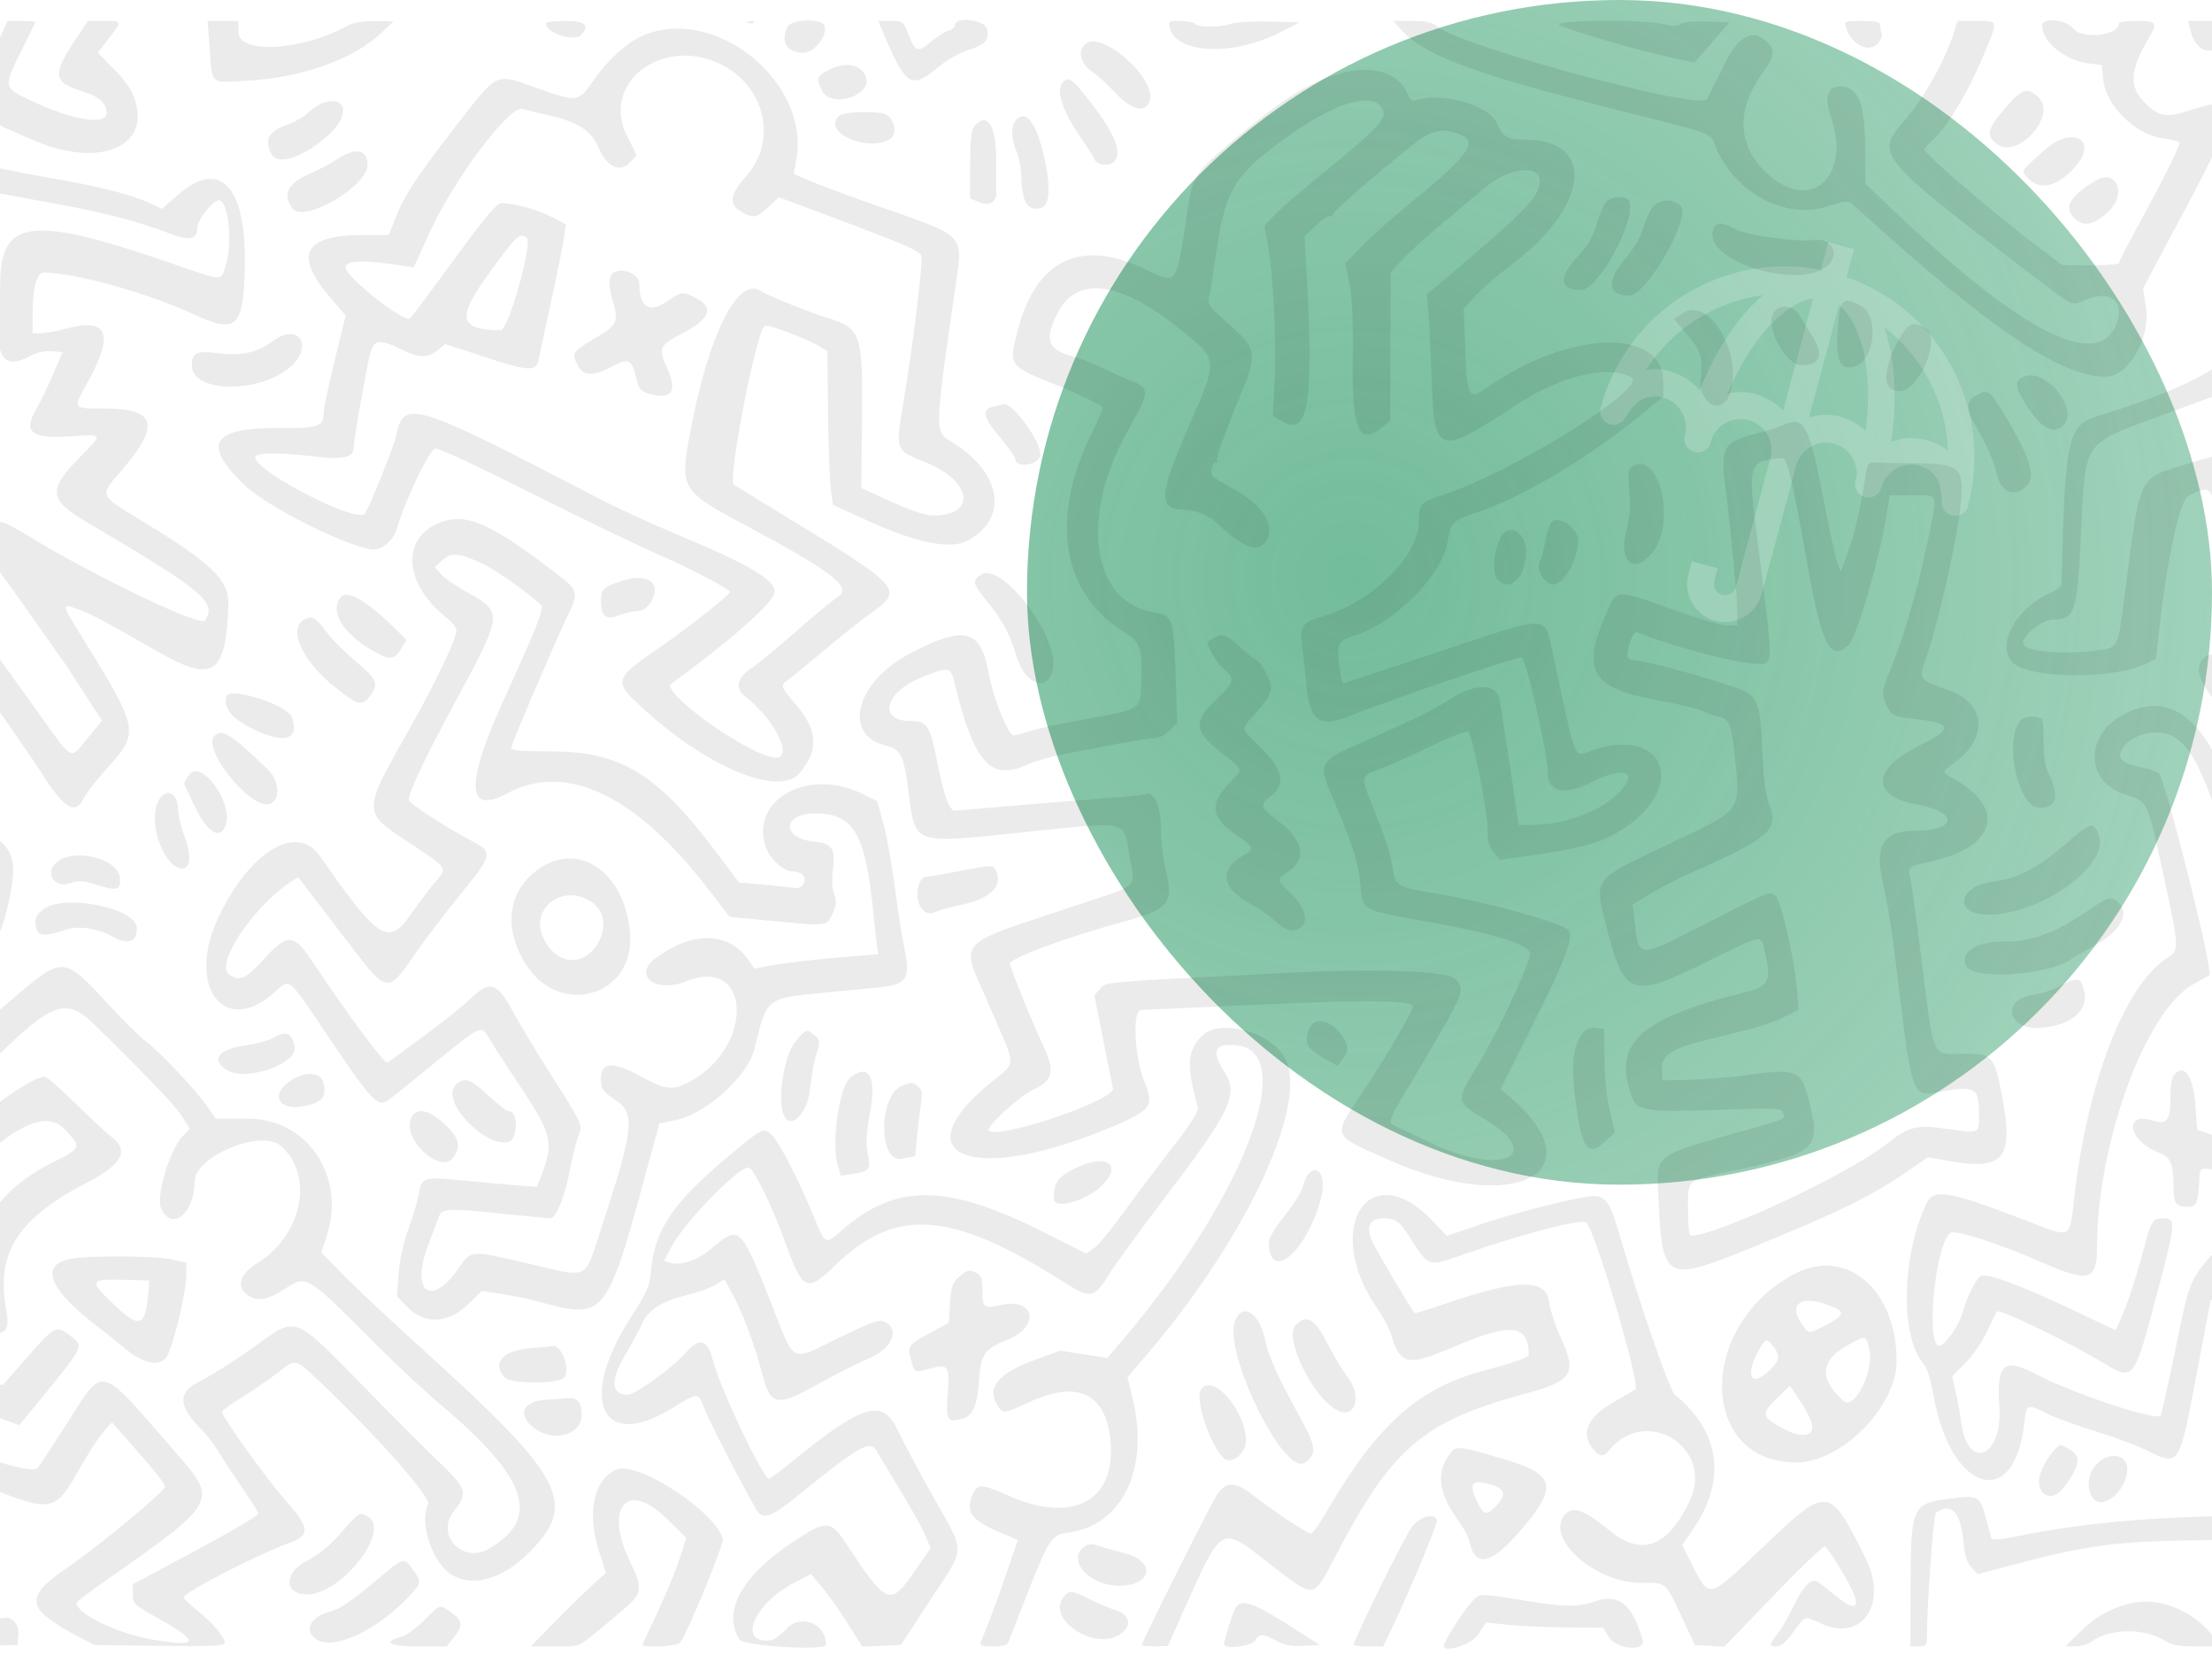 <svg width="224" height="170" viewBox="0 0 224 170" fill="none" xmlns="http://www.w3.org/2000/svg">
    <g opacity="0.6" filter="url(#filter0_f_0_1)">
        <rect x="104" width="120" height="120" rx="60" fill="url(#paint0_radial_0_1)"/>
    </g>
    <g opacity="0.2">
        <path d="M185.135 24.536L184.386 27.333C179.59 26.404 174.62 27.331 170.482 29.927C166.343 32.522 163.345 36.592 162.092 41.315C162.003 41.633 162.034 41.974 162.178 42.272C162.322 42.569 162.57 42.804 162.876 42.932C163.181 43.06 163.522 43.072 163.836 42.966C164.149 42.859 164.413 42.642 164.577 42.355C164.946 41.68 165.441 41.081 166.034 40.59C166.569 40.278 167.186 40.132 167.805 40.172C168.424 40.211 169.017 40.434 169.509 40.812C170.001 41.19 170.369 41.706 170.566 42.294C170.764 42.882 170.781 43.516 170.617 44.114C170.524 44.462 170.573 44.832 170.753 45.144C170.933 45.456 171.229 45.683 171.577 45.776C171.925 45.87 172.295 45.821 172.607 45.641C172.919 45.461 173.146 45.164 173.24 44.817C173.263 44.729 173.275 44.685 173.298 44.598C173.324 44.527 173.343 44.454 173.357 44.38C173.645 43.683 174.176 43.114 174.852 42.778C175.527 42.442 176.301 42.363 177.031 42.553C177.428 42.654 177.802 42.831 178.131 43.076C178.46 43.321 178.738 43.629 178.948 43.981C179.158 44.333 179.297 44.723 179.356 45.129C179.416 45.534 179.395 45.948 179.294 46.345L175.783 59.457C175.705 59.747 175.515 59.994 175.256 60.144C174.996 60.294 174.687 60.335 174.397 60.257C174.107 60.179 173.86 59.99 173.71 59.73C173.56 59.47 173.52 59.161 173.597 58.872L173.948 57.56L171.326 56.858L170.975 58.169C170.711 59.154 170.849 60.204 171.359 61.087C171.87 61.971 172.71 62.615 173.695 62.879C174.68 63.143 175.73 63.005 176.613 62.495C177.496 61.985 178.141 61.145 178.405 60.16L181.917 47.048C182.143 46.308 182.636 45.679 183.3 45.282C183.964 44.886 184.751 44.749 185.51 44.9C186.268 45.051 186.944 45.478 187.406 46.099C187.868 46.719 188.083 47.489 188.009 48.259C187.984 48.33 187.964 48.403 187.951 48.477C187.927 48.565 187.916 48.609 187.892 48.696C187.799 49.044 187.848 49.414 188.028 49.726C188.208 50.038 188.505 50.265 188.852 50.358C189.2 50.452 189.571 50.403 189.882 50.223C190.194 50.043 190.422 49.746 190.515 49.399C190.671 48.799 191.003 48.259 191.468 47.848C191.933 47.438 192.51 47.175 193.125 47.093C193.739 47.012 194.365 47.115 194.92 47.391C195.476 47.666 195.938 48.1 196.245 48.639C196.514 49.36 196.643 50.126 196.625 50.895C196.624 51.226 196.744 51.546 196.962 51.795C197.18 52.044 197.482 52.204 197.81 52.246C198.139 52.288 198.471 52.209 198.745 52.023C199.018 51.837 199.215 51.557 199.297 51.237C200.545 46.537 199.971 41.539 197.69 37.245C195.409 32.95 191.59 29.676 186.997 28.079L187.758 25.238L185.135 24.536ZM169.135 37.581C168.332 37.374 167.495 37.342 166.678 37.484C167.981 35.428 169.719 33.682 171.77 32.37C173.821 31.058 176.135 30.212 178.549 29.891C176.066 31.99 173.76 35.353 172.12 39.551C171.349 38.61 170.3 37.936 169.123 37.624L169.135 37.581ZM177.789 39.899C176.854 39.656 175.873 39.651 174.935 39.884C177.369 34.119 180.83 30.643 183.614 30.218L180.57 41.581C179.814 40.781 178.845 40.212 177.777 39.943L177.789 39.899ZM186.442 42.218C185.375 41.929 184.247 41.952 183.192 42.284L186.236 30.92C188.434 32.681 189.738 37.433 188.921 43.632C188.217 42.975 187.361 42.504 186.43 42.262L186.442 42.218ZM197.272 45.682C196.479 45.037 195.531 44.612 194.523 44.449C193.514 44.285 192.481 44.39 191.525 44.751C192.16 40.283 191.887 36.229 190.798 33.126C192.731 34.617 194.313 36.514 195.432 38.684C196.551 40.853 197.179 43.242 197.272 45.682Z" fill="white"/>
    </g>
    <path opacity="0.08" fill-rule="evenodd" clip-rule="evenodd" d="M-21.994 3.576C-22.78 7.033 -20.271 11.923 -16.966 13.373C-14.473 14.466 -12.616 12.086 -14.935 10.77C-17.402 9.37 -19.019 6.601 -18.891 3.995L-18.799 2.121L-20.231 2.122L-21.663 2.122L-21.994 3.576ZM-15.04 2.489C-14.989 5.557 -9.573 9.987 -8.354 7.957C-7.86 7.135 -8.046 5.638 -8.642 5.638C-9.372 5.638 -11.001 4.099 -11.431 3.003C-11.808 2.044 -15.055 1.582 -15.04 2.489ZM-0.869 5.711C-3.389 11.232 -3.316 11.373 3.583 14.282C10.056 17.012 15.205 14.908 13.681 10.158C13.349 9.126 12.745 8.234 11.563 7.028L9.909 5.343L10.864 4.099C12.415 2.081 12.421 2.122 10.572 2.122H8.914L7.974 3.514C5.198 7.62 5.255 8.294 8.466 9.289C10.033 9.775 10.808 10.489 10.808 11.447C10.808 12.765 7.205 12.15 2.954 10.108C0.329 8.846 0.323 8.804 2.195 5.086C2.957 3.574 3.58 2.289 3.58 2.23C3.58 2.171 2.947 2.122 2.174 2.122H0.768L-0.869 5.711ZM21.221 4.801C21.507 8.659 21.205 8.386 24.961 8.183C30.534 7.883 35.803 6.01 38.619 3.328L39.859 2.146L37.971 2.134C36.62 2.126 35.777 2.287 35.003 2.703C30.426 5.164 24.152 5.485 24.152 3.258V2.122H22.587H21.022L21.221 4.801ZM55.288 2.36C55.288 3.349 58.131 4.283 58.846 3.529C59.761 2.565 59.253 2.122 57.234 2.122C56.164 2.122 55.288 2.229 55.288 2.36ZM75.808 2.322C76.008 2.407 76.248 2.397 76.341 2.299C76.433 2.202 76.269 2.133 75.976 2.145C75.652 2.16 75.586 2.229 75.808 2.322ZM79.762 2.689C78.991 4.206 79.676 5.345 81.359 5.345C82.489 5.345 83.839 3.583 83.474 2.583C83.206 1.847 80.145 1.934 79.762 2.689ZM89.586 3.66C91.753 8.762 92.296 9.07 95.062 6.766C95.879 6.085 97.194 5.339 98.051 5.071C99.774 4.533 100.212 4.03 99.943 2.9C99.728 1.999 96.71 1.654 96.71 2.53C96.71 2.754 96.418 3.015 96.061 3.109C95.704 3.204 94.936 3.679 94.355 4.166C92.938 5.354 92.711 5.297 92.037 3.587C91.463 2.134 91.449 2.122 90.196 2.122H88.933L89.586 3.66ZM118.394 2.288C118.394 5.388 124.461 5.913 129.653 3.262L131.599 2.269L128.561 2.185C126.89 2.139 125.151 2.238 124.697 2.405C123.643 2.792 121.26 2.799 121.035 2.415C120.857 2.112 118.394 1.994 118.394 2.288ZM141.903 3.027C144.219 5.595 149.13 7.438 162.945 10.924C174.246 13.775 173.036 13.309 173.854 15.13C175.905 19.701 180.885 22.246 185.121 20.89C186.859 20.334 187.178 20.305 187.575 20.668C201.331 33.189 208.615 38.158 213.211 38.158C215.551 38.158 217.805 34.249 217.304 31.059L217.015 29.222L221.372 21.031C227.022 10.407 227.046 9.437 221.622 11.223C219.347 11.972 218.529 11.803 217.088 10.285C215.602 8.718 215.709 7.096 217.502 4.027C218.534 2.261 218.452 2.122 216.389 2.122C215.395 2.122 214.582 2.226 214.582 2.352C214.582 3.609 210.89 4.038 209.953 2.89C209.19 1.954 206.798 1.735 206.798 2.6C206.798 4.228 209.125 6.126 211.481 6.42L212.85 6.59L212.981 8.03C213.223 10.687 216.283 13.684 219.096 14.019C219.977 14.124 220.698 14.329 220.698 14.473C220.698 14.901 219.109 18.1 216.768 22.385C215.566 24.587 214.582 26.499 214.582 26.633C214.582 26.768 213.293 26.875 211.717 26.872L208.852 26.865L206.921 25.418C202.406 22.034 194.844 15.586 194.844 15.12C194.844 15.051 195.279 14.592 195.812 14.1C197.236 12.782 199.213 9.487 200.733 5.898C202.418 1.918 202.449 2.122 200.148 2.122H198.223L197.885 3.221C197.008 6.066 194.852 9.936 192.911 12.145C189.847 15.632 190.012 15.835 205.516 27.673C210.085 31.162 209.761 31.006 211.15 30.394C213.809 29.224 215.39 30.681 214.167 33.174C212.082 37.423 204.426 33.382 191.804 21.371L188.907 18.614L188.887 15.129C188.862 10.841 188.27 9.028 186.82 8.804C185.107 8.539 184.637 9.622 185.445 11.974C187.38 17.605 183.681 21.363 179.488 18.027C175.977 15.233 175.601 11.422 178.445 7.463C179.722 5.685 179.805 5.11 178.911 4.224C177.571 2.898 176.114 3.589 174.809 6.172C174.347 7.087 173.766 8.231 173.519 8.714C173.272 9.198 172.98 9.791 172.869 10.033C172.305 11.263 147.982 4.714 145.513 2.668C145.019 2.258 144.388 2.122 142.971 2.122H141.086L141.903 3.027ZM158.009 2.596C160.152 3.429 165.645 5.032 168.603 5.685L171.588 6.346L173.36 4.307L175.132 2.269L172.868 2.183C171.472 2.131 170.459 2.225 170.225 2.43C169.945 2.674 169.472 2.677 168.431 2.442C166.062 1.907 156.596 2.047 158.009 2.596ZM186.935 2.782C187.426 4.479 189.228 5.404 190.15 4.432C190.462 4.104 190.645 3.636 190.556 3.394C190.468 3.152 190.396 2.766 190.396 2.538C190.396 2.221 189.961 2.122 188.57 2.122C186.806 2.122 186.751 2.144 186.935 2.782ZM221.861 3.221C222.538 5.832 225.146 5.757 225.146 3.127V2.122H223.362H221.577L221.861 3.221ZM233.482 3.514C232.124 5.137 231.778 5.791 230.971 8.248C230.065 11.005 230.049 10.985 235.421 14.087C240.953 17.283 240.732 16.767 238.392 21.027L236.625 24.242L234.43 24.437C227.589 25.046 224.138 29.391 225.48 35.708C225.761 37.027 220.159 39.815 212.775 42.032C209.338 43.063 209.153 43.853 208.754 59.19C208.748 59.397 208.191 59.816 207.515 60.121C204.037 61.692 202.1 65.401 203.852 67.136C205.501 68.768 214.065 68.839 217.268 67.247L218.322 66.723L218.651 63.793C219.472 56.469 220.737 50.685 221.616 50.228C223.987 48.998 224.231 49.318 224.29 53.738C224.384 60.703 227.768 66.852 233.432 70.349C234.55 71.039 235.425 71.708 235.378 71.836C235.331 71.964 234.301 74.264 233.087 76.947C230.417 82.855 230.415 82.826 233.477 84.661C238.135 87.452 243.248 88.419 245.767 86.985L247.067 86.246L248.48 86.812C250.692 87.697 251 87.612 251 86.114C251 84.962 250.915 84.807 250.046 84.37C249.521 84.106 248.677 83.31 248.17 82.601C247.405 81.531 245.787 79.989 244.536 79.137C243.952 78.739 247.57 70.236 249.07 68.481C250.37 66.959 250.041 66.4 246.274 63.733C244.363 62.38 242.418 60.884 241.952 60.409C240.467 58.895 237.697 59.552 238.134 61.315C238.313 62.034 242.046 65.268 244.228 66.594L245.657 67.462L244.465 70.315C239.704 81.714 239.749 81.362 242.884 82.549C244.93 83.325 245.775 84.031 245.661 84.871C245.469 86.279 239.028 84.765 236.279 82.666L235.12 81.782L237.639 76.671C240.692 70.476 240.695 70.455 238.484 69.552C230.978 66.485 227.248 60.013 227.436 50.381C227.533 45.382 227.205 45.211 221.111 47.101C216.498 48.532 216.731 48.007 215.118 60.571C214.46 65.698 214.523 65.57 212.51 65.863C208.891 66.388 204.852 65.992 204.852 65.113C204.852 64.353 206.847 62.769 207.811 62.764C210.107 62.751 210.322 62.153 210.705 54.711C211.249 44.131 210.502 45.18 219.986 41.68L227.301 38.98L228.466 39.87C231.591 42.256 235.177 42.658 235.915 40.706C236.442 39.316 236.126 38.87 234.48 38.674C231.142 38.278 227.648 34.837 227.648 31.948C227.648 26.205 235.589 24.59 239.149 29.609C241.695 33.199 242.54 33.965 243.404 33.464C245.234 32.402 244.753 30.315 241.957 27.192C240.292 25.332 240.328 25.148 243.37 19.9C246.447 14.592 246.52 14.768 240.019 11.804C235.351 9.676 234.32 9.007 234.32 8.106C234.32 6.997 235.593 4.585 236.865 3.284L238.001 2.122H236.323C234.67 2.122 234.628 2.143 233.482 3.514ZM241.548 2.833C241.548 3.223 241.403 4.206 241.225 5.016C240.811 6.907 240.97 7.107 243.708 8.117C244.89 8.554 247.014 9.557 248.428 10.347L251 11.783L250.999 10.981C250.999 10.249 250.691 10.014 247.455 8.275L243.911 6.37L243.84 5.199C243.669 2.39 243.553 2.122 242.508 2.122C241.677 2.122 241.548 2.218 241.548 2.833ZM65.435 3.465C63.722 4.109 61.684 5.889 60.153 8.077C58.531 10.396 58.558 10.392 54.216 8.859C50.104 7.408 50.459 7.235 46.147 12.788C42.169 17.909 40.923 19.823 39.975 22.264L39.377 23.802L36.838 23.804C30.73 23.808 29.692 25.777 33.477 30.185L35.002 31.96L33.886 36.53C33.272 39.044 32.77 41.418 32.77 41.806C32.77 43.21 32.245 43.391 28.253 43.363C21.456 43.315 20.442 44.937 24.684 49.075C26.845 51.182 34.439 55.069 37.496 55.632C38.587 55.833 39.834 54.831 40.231 53.435C41.027 50.637 43.589 45.333 44.094 45.438C44.983 45.622 47.818 46.956 55.748 50.921C60.053 53.074 65.093 55.491 66.948 56.292C69.907 57.571 73.914 59.684 73.914 59.966C73.914 60.257 69.673 63.607 66.794 65.591C62.08 68.84 62.047 68.976 65.267 71.903C71.685 77.737 78.855 80.699 80.917 78.369C82.895 76.134 82.836 74.024 80.725 71.531C78.986 69.477 78.972 69.436 79.822 68.847C80.166 68.609 81.801 67.273 83.457 65.88C85.112 64.486 87.206 62.816 88.11 62.169C91.602 59.67 91.55 59.613 78.501 51.67C76.36 50.367 74.464 49.2 74.286 49.075C73.838 48.761 75.43 39.453 76.719 34.86C77.255 32.949 77.301 32.887 78.027 33.069C79.209 33.367 82.208 34.581 83.034 35.096L83.783 35.563L83.853 41.768C83.891 45.181 84.016 48.684 84.131 49.554L84.339 51.136L87.675 52.664C92.814 55.017 96.28 55.71 98.044 54.736C102.192 52.446 101.41 47.81 96.362 44.76C94.624 43.709 94.622 43.796 96.756 28.994C97.528 23.635 97.882 24.004 88.998 20.911C86.282 19.966 83.235 18.839 82.225 18.407L80.389 17.622L80.655 16.098C81.995 8.423 72.722 0.727 65.435 3.465ZM109.832 4.525C109.125 5.269 109.442 6.472 110.54 7.216C111.114 7.604 112.204 8.595 112.962 9.417C114.548 11.134 115.984 11.491 116.412 10.274C117.22 7.97 111.393 2.879 109.832 4.525ZM72.827 6.432C77.464 8.599 78.806 14.221 75.554 17.852C74.021 19.563 73.799 20.598 74.817 21.275C76.157 22.165 76.606 22.127 77.763 21.025L78.865 19.976L83.965 21.885C91.849 24.834 93.225 25.435 93.326 25.969C93.462 26.69 92.353 35.645 91.518 40.575C90.651 45.691 90.611 45.576 93.724 46.83C98.451 48.733 98.945 52.221 94.489 52.221C93.761 52.221 92.274 51.728 90.29 50.829L87.218 49.438L87.292 42.26C87.381 33.731 87.199 33.228 83.644 32.157C82.124 31.698 77.631 29.882 77.051 29.491C74.779 27.959 71.86 33.634 70.017 43.166C68.769 49.619 68.762 49.607 75.818 53.386C84.416 57.992 86.357 59.527 84.803 60.495C84.37 60.764 82.456 62.347 80.551 64.013C78.645 65.678 76.622 67.342 76.055 67.712C74.645 68.63 74.406 69.702 75.431 70.511C78.773 73.148 80.583 77.315 78.116 76.69C74.85 75.862 66.897 70.04 67.97 69.263C73.56 65.213 77.969 61.368 78.404 60.162C78.845 58.94 76.203 57.321 68.603 54.157C66.064 53.1 62.499 51.46 60.68 50.513C41.76 40.662 40.873 40.387 40.116 44.152C39.91 45.177 37.299 51.648 36.93 52.048C36.043 53.01 25.879 47.761 25.827 46.314C25.811 45.859 28.136 45.801 31.241 46.177C34.866 46.616 35.828 46.412 35.828 45.202C35.828 44.471 37.124 37.158 37.505 35.741C37.868 34.391 38.453 34.321 40.596 35.372C42.425 36.269 43.312 36.294 44.299 35.476L45.061 34.844L49.227 36.204C53.657 37.651 54.318 37.665 54.568 36.319C54.635 35.961 55.205 33.302 55.835 30.41C56.466 27.518 57.053 24.602 57.141 23.93L57.3 22.707L55.807 21.941C54.394 21.215 52.022 20.578 50.733 20.581C50.297 20.581 49.041 22.096 45.875 26.44C43.527 29.662 41.543 32.299 41.466 32.299C40.347 32.299 34.994 27.988 34.994 27.087C34.994 26.355 36.741 26.299 40.736 26.906L41.892 27.081L43.548 23.464C46.001 18.108 51.609 10.654 52.894 11.041C53.217 11.139 54.419 11.425 55.566 11.678C58.389 12.3 59.919 13.265 60.552 14.822C61.405 16.92 62.791 17.583 63.847 16.398L64.469 15.7L63.492 13.762C60.832 8.48 66.942 3.682 72.827 6.432ZM83.853 7.123C82.678 7.776 82.631 7.939 83.253 9.206C84.109 10.95 88.162 9.775 87.718 7.912C87.39 6.533 85.578 6.163 83.853 7.123ZM136.325 7.302C132.853 8.121 130.175 9.748 124.764 14.325C120.91 17.585 120.759 17.828 120.192 21.666C119.106 29.014 119.224 28.857 115.987 27.28C109.491 24.117 104.918 26.293 103.069 33.427C102.113 37.114 102.063 37.048 107.432 39.18C108.909 39.767 111.39 40.978 111.687 41.258C111.744 41.311 111.223 42.515 110.53 43.932C106.273 52.631 107.526 60.111 113.904 64.086C115.519 65.093 115.717 65.721 115.562 69.357C115.454 71.9 115.54 71.847 109.902 72.853C107.606 73.263 105.105 73.796 104.346 74.039C103.586 74.282 102.826 74.482 102.656 74.484C102.084 74.49 100.572 70.707 100.097 68.085C99.298 63.671 97.577 63.291 91.984 66.293C86.668 69.145 85.314 74.419 89.619 75.497C91.234 75.902 91.516 76.45 91.989 80.099C92.704 85.63 92.288 85.478 103.521 84.316C114.535 83.176 113.748 83.007 114.372 86.658C114.952 90.053 115.447 89.547 109.637 91.498C96.11 96.039 97.171 94.821 100.324 102.191C102.998 108.443 103.03 107.421 100.086 109.872C91.475 117.039 98.291 119.881 111.444 114.608C116.578 112.55 116.941 112.148 115.921 109.65C114.855 107.037 114.632 102.331 115.574 102.309C115.826 102.302 121.16 102.058 127.429 101.766C137.759 101.284 142.552 101.313 143.071 101.86C143.279 102.079 140.382 107.056 137.805 110.908C134.93 115.203 134.803 114.907 140.634 117.498C153.594 123.255 161.968 118.636 152.62 110.886L151.957 110.336L155.358 103.535C158.776 96.7 159.498 94.643 158.675 94.088C157.519 93.31 150.119 91.286 145.916 90.599C141.507 89.877 141.302 89.773 141.067 88.12C140.844 86.557 140.24 84.687 138.866 81.319C137.751 78.584 137.741 78.615 140.108 77.736C140.933 77.43 143.155 76.432 145.048 75.519C146.94 74.606 148.584 73.967 148.699 74.1C149.126 74.588 150.642 82.213 150.642 83.872C150.642 85.231 150.772 85.744 151.268 86.344L151.893 87.102L155.924 86.52C160.482 85.862 162.649 85.173 164.726 83.721C170.841 79.448 168.405 73.659 161.451 75.94C159.254 76.661 159.758 77.811 157.304 66.483C156.362 62.136 157.272 62.175 145.782 65.993C140.452 67.764 136.06 69.213 136.022 69.213C135.809 69.213 135.419 66.303 135.543 65.636C135.666 64.977 135.934 64.766 137.12 64.395C141.329 63.08 146.13 58.19 146.625 54.716C146.878 52.937 147.109 52.726 149.797 51.817C154.357 50.275 161.093 46.231 166.419 41.838L168.434 40.175V38.708C168.434 33.141 158.953 33.422 150.617 39.236C148.71 40.566 148.58 40.35 148.389 35.518L148.221 31.273L149.362 30.009C149.99 29.313 151.691 27.847 153.144 26.75C160.94 20.865 161.635 14.134 154.447 14.134C152.565 14.134 152.269 13.953 151.499 12.327C150.705 10.651 145.86 9.324 143.511 10.139C143.013 10.312 142.828 10.163 142.399 9.238C141.567 7.442 139.085 6.651 136.325 7.302ZM107.534 8.444C106.948 9.188 107.665 11.357 109.26 13.661C110.028 14.771 110.722 15.86 110.803 16.081C111.018 16.671 112.211 16.901 112.725 16.452C113.743 15.561 112.992 13.641 110.246 10.116C108.52 7.899 108.145 7.668 107.534 8.444ZM203.391 10.573C201.254 12.98 201.046 13.657 202.168 14.559C204.272 16.25 208.404 11.646 206.408 9.836C205.323 8.852 204.806 8.979 203.391 10.573ZM32.884 10.365C32.411 10.5 31.669 10.959 31.234 11.383C30.799 11.808 29.872 12.356 29.174 12.601C27.187 13.297 26.729 14.104 27.48 15.584C28.128 16.859 30.84 15.922 33.415 13.534C35.418 11.676 35.092 9.732 32.884 10.365ZM139.797 10.761C140.679 11.882 140.039 12.602 133.231 18.153C131.409 19.638 129.497 21.312 128.982 21.872L128.045 22.89L128.37 24.63C128.923 27.592 129.274 34.314 129.085 38.305L128.904 42.113L129.782 42.653C132.493 44.32 133.066 40.913 132.312 27.611L132.104 23.949L133.242 22.849C133.867 22.244 134.542 21.814 134.741 21.894C134.94 21.973 135.037 21.925 134.956 21.787C134.821 21.558 138.713 18.142 143.081 14.654C145.019 13.107 146.185 12.877 148.01 13.68C149.668 14.41 148.588 15.856 142.934 20.479C141.026 22.039 138.741 24.072 137.855 24.997L136.243 26.679L136.647 28.683C136.939 30.134 137.033 32.322 136.986 36.612C136.908 43.73 137.645 45.273 140.117 43.164L140.773 42.605L140.794 35.097L140.816 27.59L142.045 26.264C142.722 25.535 144.576 23.859 146.166 22.539C147.756 21.22 149.615 19.66 150.296 19.072C152.696 17.002 155.924 16.589 155.924 18.351C155.924 19.883 154.429 21.431 146.413 28.197L144.505 29.808L144.648 31.566C144.727 32.533 144.873 35.631 144.973 38.451C145.244 46.09 145.642 46.218 153.35 41.138C158.009 38.068 162.751 36.901 165.196 38.225C167.024 39.215 153.203 47.822 146.046 50.152C143.84 50.87 143.703 51.025 143.694 52.807C143.675 56.397 138.788 61.15 133.732 62.496C132 62.957 131.619 63.508 131.849 65.217C131.938 65.884 132.124 67.656 132.261 69.154C132.628 73.177 133.554 73.809 137.02 72.401C140.596 70.948 153.393 66.577 154.069 66.577C154.524 66.577 156.758 76.442 156.758 78.451C156.758 80.195 158.523 80.571 160.941 79.341C164.344 77.611 166.049 78.07 164.055 80.18C162.167 82.179 158.435 83.569 154.958 83.569H153.763L153.575 82.177C153.278 79.989 152.036 71.787 151.871 70.926C151.522 69.109 149.339 69.157 146.472 71.046C145.478 71.7 142.351 73.251 139.522 74.491C133.152 77.284 133.337 76.989 135.206 81.401C137.085 85.838 137.594 87.493 137.773 89.747C137.97 92.219 137.89 92.174 144.099 93.273C151.542 94.592 155.18 95.747 154.949 96.719C154.505 98.59 151.347 105.175 149.363 108.369C147.432 111.477 147.467 111.67 150.274 113.324C156.623 117.066 152.04 119.188 144.943 115.793C144.026 115.354 142.681 114.71 141.954 114.363C140.329 113.585 140.114 114.346 143.633 108.407C148.377 100.401 148.426 100.277 147.346 99.139C146.632 98.386 139.462 98.095 131.46 98.494C111.138 99.508 112.059 99.432 111.417 100.152L110.829 100.813L111.71 105.302C112.195 107.77 112.644 109.988 112.709 110.231C113.027 111.413 101.051 115.488 100.125 114.512C99.807 114.177 103.19 111.061 104.57 110.418C106.676 109.437 106.883 108.5 105.59 105.803C104.625 103.789 102.27 97.982 102.27 97.616C102.27 97.062 107.992 94.939 113.617 93.406C118.498 92.076 118.91 91.544 117.978 87.773C117.748 86.843 117.56 85.065 117.56 83.822C117.56 81.64 116.74 79.952 115.929 80.466C115.832 80.527 113.689 80.73 111.166 80.918C108.643 81.105 104.452 81.448 101.853 81.68C99.254 81.911 96.918 82.102 96.663 82.102C96.136 82.105 95.569 80.523 94.926 77.263C94.168 73.419 93.911 73.034 92.107 73.026C88.839 73.013 89.657 70.064 93.329 68.615C96.271 67.456 96.228 67.443 96.763 69.595C98.68 77.308 100.362 79.132 104.009 77.457C104.737 77.123 106.363 76.652 107.623 76.41C108.884 76.169 111.291 75.705 112.973 75.379C114.655 75.054 116.399 74.786 116.85 74.784C117.354 74.781 117.966 74.48 118.442 73.999L119.216 73.218L119.046 68.213C118.854 62.56 118.77 62.321 116.869 62.021C110.514 61.017 109.296 52.341 114.272 43.514C116.444 39.66 116.465 39.304 114.558 38.576C113.839 38.301 112.5 37.708 111.583 37.256C110.666 36.805 109.331 36.282 108.618 36.096C106.043 35.423 105.702 34.349 107.181 31.561C109.083 27.976 113.391 28.505 119.089 33.024C123.49 36.514 123.446 36.139 120.301 43.374C117.295 50.285 117.246 51.635 119.999 51.635C121.029 51.635 122.455 52.245 123.291 53.044C126.105 55.733 127.771 56.167 128.416 54.378C128.976 52.826 127.568 50.926 124.739 49.417C123.719 48.872 122.818 48.315 122.737 48.177C122.517 47.801 122.869 46.637 123.148 46.819C123.282 46.907 123.326 46.797 123.245 46.575C123.165 46.354 123.983 44.02 125.063 41.388C127.558 35.31 127.616 35.627 123.293 31.804C122.551 31.148 122.285 30.713 122.396 30.34C122.484 30.047 122.802 28.08 123.104 25.969C124.07 19.221 124.913 17.799 130.23 13.95C134.901 10.569 138.659 9.316 139.797 10.761ZM84.853 11.843C83.435 13.484 87.799 15.397 90.056 14.124C91.076 13.549 90.485 11.579 89.254 11.447C87.148 11.222 85.241 11.393 84.853 11.843ZM-24.164 12.142C-25.899 13.97 -18.099 20.54 -14.561 20.231C-12.673 20.067 -12.882 17.4 -14.831 16.787C-17.867 15.831 -19.064 15.175 -20.801 13.516C-22.596 11.802 -23.494 11.435 -24.164 12.142ZM102.818 12.24C102.356 12.826 102.405 14.013 102.947 15.37C103.186 15.969 103.397 17.024 103.415 17.714C103.488 20.514 104.036 21.424 105.424 21.057C106.388 20.802 106.44 18.683 105.566 15.195C104.816 12.199 103.752 11.055 102.818 12.24ZM98.627 12.853C98.361 13.191 98.25 14.312 98.245 16.71L98.239 20.092L99.108 20.468C100.131 20.911 100.919 20.504 100.884 19.549C100.872 19.229 100.869 17.746 100.877 16.251C100.897 12.669 99.926 11.203 98.627 12.853ZM207.059 15.187C204.585 17.389 204.674 17.25 205.285 17.961C206.493 19.368 208.355 18.953 210.163 16.872C212.533 14.143 209.862 12.693 207.059 15.187ZM34.145 16.126C33.465 16.577 32.185 17.254 31.301 17.629C29.152 18.542 28.571 19.769 29.642 21.135C30.809 22.623 37.218 18.873 37.218 16.703C37.218 15.127 35.996 14.898 34.145 16.126ZM-5.169 16.571C-6.228 18.274 -9.764 28.044 -9.764 29.266C-9.764 29.825 -10.461 29.763 -13.423 28.94C-20.257 27.041 -27 27.533 -27 29.932V30.988L-23.015 30.88C-18.747 30.763 -16.977 31.021 -12.078 32.474C-8.564 33.515 -8.236 33.338 -7.409 29.955C-6.448 26.026 -5.61 23.538 -4.435 21.131L-3.346 18.899L-1.621 19.272C-0.671 19.478 2.482 20.071 5.387 20.59C10.409 21.487 14.1 22.453 17.473 23.752C19.23 24.429 19.982 24.212 19.982 23.03C19.982 22.293 21.563 20.287 22.144 20.287C23.172 20.287 23.601 24.701 22.805 27.098C22.351 28.468 22.604 28.487 17.469 26.708C3.47 21.859 0.173 22.161 0.029 28.306C-0.02 30.422 -0.086 32.897 -0.117 33.806C-0.209 36.51 0.835 37.276 2.994 36.089C3.713 35.695 4.483 35.517 5.216 35.577L6.338 35.668L5.331 38.012C4.778 39.301 4.032 40.847 3.674 41.448C2.291 43.773 3.203 44.482 7.205 44.192C10.501 43.953 10.477 43.891 8.043 46.366C4.798 49.666 4.928 50.632 8.933 52.982C20.54 59.794 22.02 61.031 20.747 62.863C20.293 63.516 9.573 58.377 2.915 54.315C0.229 52.677 -0.154 52.576 -1.084 53.263C-2.116 54.024 -1.921 55.526 -0.569 57.228C0.054 58.012 1.74 60.338 3.178 62.395C4.615 64.453 5.988 66.401 6.227 66.723C6.467 67.045 7.488 68.588 8.496 70.152L10.328 72.996L8.873 74.767C7.028 77.01 7.517 77.279 3.686 71.923C1.87 69.386 0.234 67.111 0.05 66.87C-1.344 65.039 -4.755 60.393 -5.273 59.618C-7.514 56.268 -11.424 62.247 -13.369 71.997C-13.691 73.608 -14.262 76.322 -14.639 78.029C-15.75 83.061 -15.723 83.111 -11.154 84.448C-3.47 86.697 -1.863 87.8 -2.273 90.537C-2.861 94.454 -4.704 94.63 -6.378 90.929L-7.123 89.282L-9.382 89.241C-13.358 89.17 -19.356 87.676 -19.354 86.757C-19.34 80.481 -18.083 70.051 -16.85 65.991C-14.046 56.757 -13.968 56.908 -21.532 56.908H-27V59.086V61.264L-22.426 61.357C-16.977 61.467 -17.029 61.438 -17.773 63.977C-19.053 68.349 -19.961 74.629 -20.203 80.786C-20.285 82.88 -20.488 85.344 -20.653 86.261C-21.157 89.061 -21.013 89.271 -17.893 90.284C-14.567 91.364 -12.103 91.956 -9.865 92.213C-8.164 92.407 -8.154 92.414 -6.946 94.173C-3.575 99.078 -0.67 98.174 0.787 91.766C2.199 85.559 1.453 84.755 -8.736 81.503C-11.146 80.734 -11.104 80.985 -9.761 75.337C-7.811 67.132 -6.807 64.233 -5.915 64.233C-5.62 64.233 1.961 74.771 4.231 78.337C6.517 81.927 7.634 82.6 8.459 80.885C8.718 80.347 9.844 78.909 10.963 77.689C14.096 74.273 13.998 73.725 8.747 65.253C6.099 60.981 6.119 61.071 7.94 61.721C9.196 62.17 10.116 62.66 16.09 66.066C21.61 69.213 22.884 68.34 23.123 61.247C23.207 58.749 21.471 57.074 14.265 52.701C9.991 50.107 10.051 50.261 12.287 47.677C16.279 43.064 15.83 41.381 10.607 41.381C7.294 41.381 7.352 41.469 8.875 38.721C11.614 33.777 10.936 32.141 6.628 33.304C5.691 33.557 4.56 33.764 4.113 33.764H3.302L3.304 31.786C3.306 29.118 3.717 27.611 4.443 27.611C7.542 27.611 14.887 29.653 19.565 31.815C24.041 33.884 24.705 33.221 24.79 26.593C24.888 18.799 22.205 16.068 18.04 19.721L16.408 21.152L15.207 20.592C13.219 19.666 10.119 18.89 4.599 17.936C1.72 17.439 -1.408 16.778 -2.351 16.466C-4.528 15.747 -4.66 15.752 -5.169 16.571ZM228.277 17.951C225.526 19.399 224.758 20.864 226.147 22.015L226.87 22.615L227.761 21.899C229.074 20.844 230.525 20.287 231.963 20.287H233.237L233.153 18.749L233.069 17.21L231.539 17.125C230.281 17.054 229.699 17.202 228.277 17.951ZM249.271 20.815C248.397 22.538 247.379 24.467 247.01 25.1L246.339 26.252L246.859 27.846C247.145 28.723 247.32 29.721 247.247 30.064C247.174 30.407 246.799 34.247 246.412 38.598C245.702 46.577 245.224 50.147 244.469 53.1C243.78 55.793 243.733 55.7 247.456 58.975L250.861 61.97L250.948 60.545C251.035 59.123 251.031 59.115 249.11 57.208C246.31 54.428 246.445 54.852 247.088 50.858C248.262 43.561 248.569 40.078 248.633 33.324L248.698 26.586L249.86 24.15C250.937 21.895 251.018 21.566 250.942 19.698L250.861 17.68L249.271 20.815ZM212.219 18.294C209.594 19.866 208.948 21.005 210.064 22.096C211.026 23.035 212.13 22.801 213.593 21.347C215.402 19.548 214.281 17.058 212.219 18.294ZM162.495 20.653C162.279 21.015 161.882 22.037 161.612 22.924C161.268 24.054 160.719 24.965 159.774 25.976C157.808 28.078 157.931 29.369 160.095 29.369C161.86 29.369 165.697 22.355 164.992 20.418C164.734 19.708 162.957 19.876 162.495 20.653ZM167.103 21.352C166.806 21.974 166.416 22.964 166.236 23.551C166.056 24.138 165.288 25.365 164.53 26.278C162.635 28.56 162.805 29.955 164.976 29.955C166.727 29.955 171.296 22.012 170.205 20.864C169.333 19.947 167.648 20.212 167.103 21.352ZM173.476 23.263C172.36 26.442 182.351 29.514 185.144 26.85C186.342 25.707 185.447 24.065 183.757 24.304C182.025 24.548 176.833 23.837 175.707 23.201C174.398 22.461 173.751 22.48 173.476 23.263ZM53.331 24.082C53.991 24.522 51.48 33.474 50.701 33.46C46.46 33.385 46.215 32.232 49.485 27.738C52.355 23.792 52.579 23.58 53.331 24.082ZM61.783 28.106C61.68 28.54 61.752 29.429 61.944 30.084C62.691 32.636 62.6 32.864 60.301 34.232C57.939 35.636 57.872 35.737 58.475 36.966C59.038 38.113 60.044 38.156 61.991 37.116C63.65 36.23 63.975 36.388 64.433 38.303C64.714 39.482 64.846 39.631 65.874 39.922C68.064 40.544 68.645 39.569 67.51 37.175C66.648 35.355 66.826 34.93 68.886 33.883C71.829 32.387 72.379 31.216 70.589 30.254C69.162 29.486 69.004 29.501 67.52 30.541C65.78 31.76 64.74 31.092 64.74 28.755C64.74 27.448 62.079 26.864 61.783 28.106ZM186.115 33.209C185.88 36.489 186.266 37.461 187.685 37.162C189.813 36.713 190.383 32.034 188.438 30.974C186.605 29.975 186.327 30.242 186.115 33.209ZM170.431 31.722L169.508 32.314L170.781 33.807C172.266 35.548 172.461 36.166 172.216 38.363C171.943 40.817 174.341 42.152 175.139 39.989C176.598 36.04 173.145 29.977 170.431 31.722ZM179.509 31.847C178.86 33.347 180.908 36.986 182.401 36.986C184.379 36.986 184.744 35.976 183.484 33.992C183.045 33.302 182.479 32.376 182.226 31.932C181.592 30.824 179.973 30.773 179.509 31.847ZM191.975 35.009C190.582 37.877 190.72 39.623 192.339 39.623C194.302 39.623 196.548 34.438 195.06 33.341C193.73 32.359 193.095 32.702 191.975 35.009ZM27.7 34.502C26.029 35.733 24.49 36.081 22.068 35.773C19.904 35.499 19.426 35.723 19.426 37.011C19.426 39.867 26.529 39.887 29.529 37.039C31.76 34.922 30.154 32.693 27.7 34.502ZM204.96 38.152C203.931 38.59 204.009 39.208 205.358 41.282C206.726 43.384 207.903 43.996 208.901 43.123C210.651 41.592 207.176 37.209 204.96 38.152ZM-24.061 39.893C-24.328 40.203 -24.615 41.005 -24.7 41.676C-24.87 43.007 -25.387 43.427 -26.199 42.892C-26.986 42.374 -27 42.404 -27 44.716C-27 49.159 -23.001 50.518 -22.136 46.368C-21.87 45.091 -21.704 45.229 -20.467 47.754C-18.576 51.613 -16.818 51.041 -15.619 46.176C-15.025 43.769 -14.527 43.977 -12.268 47.579C-10.476 50.435 -7.818 50.206 -7.818 47.196C-7.818 46.472 -7.615 45.252 -7.367 44.486C-6.592 42.087 -7.284 39.33 -8.661 39.33C-9.348 39.33 -9.641 39.823 -10.19 41.901C-10.842 44.372 -10.852 44.371 -13.008 41.657C-15.556 38.45 -16.41 38.525 -18.053 42.102L-18.854 43.846L-20.164 41.955C-22.094 39.167 -23.018 38.678 -24.061 39.893ZM200.056 40.084C199.057 40.655 199.073 41.489 200.117 43.223C201.083 44.829 201.918 46.735 202.196 47.973C202.629 49.899 204.055 50.451 205.276 49.164C206.207 48.183 205.533 46.175 202.736 41.6C201.454 39.503 201.262 39.395 200.056 40.084ZM101.575 40.95C101.422 40.998 100.953 41.117 100.533 41.214C99.372 41.484 99.572 42.299 101.297 44.336C102.138 45.33 102.826 46.314 102.826 46.523C102.826 47.412 104.986 47.174 105.317 46.249C105.714 45.136 102.547 40.65 101.575 40.95ZM180.68 43.011C180.152 43.254 179.151 43.59 178.456 43.759C174.541 44.706 174.212 45.167 174.694 49.036C175.279 53.735 175.94 60.654 175.94 62.073V63.354L174.897 63.353C174.324 63.353 171.853 62.63 169.407 61.745C163.596 59.643 163.726 59.636 162.66 62.109C160.09 68.075 161.123 69.736 168.194 71.002C170.083 71.34 171.942 71.785 172.325 71.991C172.708 72.197 173.419 72.456 173.905 72.566C175.169 72.853 175.284 73.114 175.657 76.538C176.284 82.28 176.562 81.919 168.614 85.674C161.388 89.088 161.456 89.001 162.554 93.409C164.439 100.984 165.078 101.239 172.719 97.485C178.652 94.57 178.292 94.642 178.687 96.297C179.426 99.388 179.179 99.897 176.635 100.53C165.831 103.222 163.164 105.774 165.347 111.327C165.819 112.529 167.069 112.676 174.547 112.406C179.868 112.215 180.39 112.239 180.555 112.691C180.801 113.368 180.95 113.298 176.765 114.48C167.201 117.181 167.731 116.75 167.959 121.639C168.334 129.715 168.709 129.909 177.218 126.447C186.332 122.739 189.665 121.093 193.576 118.366L195.227 117.215L196.912 117.526C203.06 118.661 204.022 117.48 202.638 110.494C201.936 106.947 201.664 106.686 198.725 106.742C195.599 106.802 195.854 107.395 194.568 97.059C194.1 93.301 193.609 89.716 193.476 89.093C193.19 87.754 193.146 87.793 195.584 87.252C201.91 85.85 203.171 82.1 198.305 79.166C196.498 78.077 196.537 78.267 197.92 77.257C201.323 74.772 201.118 71.332 197.485 69.966C194.035 68.668 194.264 69.08 195.266 65.975C196.426 62.379 198.11 54.903 198.475 51.723C198.985 47.287 198.654 46.954 193.713 46.929C192.424 46.922 190.87 46.891 190.261 46.859C189.155 46.801 189.152 46.803 188.93 48.119C188.225 52.279 187.815 54.065 187.146 55.888L186.401 57.921L186.071 57.048C185.89 56.569 185.273 53.737 184.701 50.756C183.234 43.114 182.698 42.08 180.68 43.011ZM235.154 44.329C230.78 46.867 229.397 50.207 231.538 53.061C233.999 56.343 238.499 55.721 240.396 51.837C242.891 46.728 239.468 41.826 235.154 44.329ZM181.463 48.925C181.774 50.335 182.347 53.32 182.736 55.558C184.452 65.425 185.228 67.126 187.196 65.331C187.991 64.606 190.384 56.465 191.028 52.294L191.355 50.17H193.656C196.407 50.17 196.286 49.737 195.096 55.345C194.118 59.957 192.651 64.97 191.475 67.716C190.559 69.856 190.509 70.37 191.096 71.567C191.537 72.466 191.814 72.581 194.229 72.869C197.718 73.287 197.737 73.853 194.319 75.548C189.529 77.922 189.445 80.633 194.133 81.494C198.447 82.285 198.17 84.155 193.739 84.155C190.92 84.155 189.898 85.624 190.541 88.755C191.418 93.034 191.514 93.66 192.344 100.552C193.537 110.46 193.763 111.095 195.95 110.689C200.088 109.919 200.404 110.077 200.404 112.922C200.404 114.896 200.568 114.832 196.869 114.308C194.09 113.913 193.231 114.143 191.073 115.857C187.198 118.935 173.883 125.171 171.188 125.171C171.049 125.171 170.936 123.989 170.936 122.545C170.936 119.385 170.656 119.626 175.539 118.582C184.01 116.77 184.426 116.382 183.166 111.46C182.375 108.37 182.01 108.219 176.964 108.887C175.101 109.134 172.399 109.357 170.959 109.384L168.341 109.434L168.296 108.586C168.202 106.839 169.041 106.263 173.16 105.248C174.613 104.89 176.552 104.409 177.469 104.178C178.386 103.948 179.812 103.434 180.637 103.036L182.136 102.313L181.978 100.326C181.731 97.224 180.421 91.416 179.821 90.767C179.307 90.21 179.216 90.244 173.519 93.161C165.595 97.218 165.993 97.221 165.5 93.091L165.325 91.626L167.088 90.554C168.058 89.965 170.102 88.927 171.631 88.248C179.312 84.838 180.221 83.991 179.103 81.289C178.8 80.556 178.591 78.858 178.465 76.098C178.215 70.615 178.112 70.419 174.909 69.363C171.601 68.271 166.302 66.87 165.485 66.87C165.023 66.87 164.82 66.704 164.82 66.327C164.82 65.39 165.428 63.898 165.757 64.031C170.4 65.9 178.185 67.753 178.872 67.151C179.438 66.656 179.397 66.026 178.179 56.469C176.916 46.556 176.87 46.751 180.573 46.393C180.76 46.374 181.137 47.448 181.463 48.925ZM237.201 47.262C238.608 48.427 237.928 51.73 236.226 52.001C233.306 52.466 232.399 49.641 234.798 47.556C236.026 46.489 236.239 46.463 237.201 47.262ZM165.297 47.263C164.863 47.535 164.824 47.846 164.986 49.729C165.126 51.36 165.052 52.348 164.681 53.792C163.859 56.993 165.497 58.287 167.368 55.913C169.76 52.879 168.008 45.562 165.297 47.263ZM44.892 52.815C40.698 54.154 40.719 58.822 44.934 62.328C45.99 63.207 46.309 63.647 46.208 64.086C45.919 65.334 43.837 69.637 41.646 73.511C36.625 82.392 36.63 82.178 41.388 85.327C45.436 88.006 45.352 87.88 44.056 89.368C43.536 89.965 42.348 91.541 41.416 92.871C39.339 95.835 38.16 95.029 32.403 86.719C30.07 83.35 25.295 86.224 22.123 92.906C18.861 99.777 22.573 105.008 27.63 100.668C29.503 99.059 28.894 98.562 33.603 105.54C37.517 111.342 38.259 112.132 39.218 111.517C39.417 111.388 41.458 109.752 43.751 107.881C48.894 103.684 48.703 103.766 49.628 105.331C50.031 106.011 51.327 108.018 52.51 109.79C55.899 114.87 56.106 115.68 54.854 118.978L54.381 120.224L52.124 120.051C50.883 119.955 48.401 119.731 46.608 119.552C42.909 119.183 42.67 119.265 42.399 121.002C42.305 121.603 41.844 123.15 41.376 124.439C40.819 125.969 40.467 127.567 40.361 129.041L40.198 131.3L41.16 132.314C42.956 134.207 45.396 134.106 47.481 132.051L48.785 130.766L50.701 131.052C51.756 131.209 53.313 131.524 54.161 131.751C61.492 133.714 61.298 133.961 66.006 116.631L66.774 113.803L68.367 113.473C71.521 112.819 75.708 109.043 76.401 106.227C77.689 100.999 77.521 101.133 83.493 100.551C85.181 100.386 87.551 100.156 88.758 100.04C91.841 99.744 92.227 99.211 91.593 96.132C91.349 94.943 90.899 92.058 90.594 89.722C90.288 87.385 89.765 84.499 89.43 83.308L88.822 81.143L87.275 80.388C81.698 77.665 75.709 81.167 77.636 86.025C78.047 87.062 79.398 88.257 80.161 88.257C81.144 88.257 81.728 88.823 81.403 89.463C81.156 89.948 80.91 90.03 80.079 89.904C79.517 89.819 78.107 89.668 76.946 89.569L74.835 89.387L72.539 86.337C66.551 78.382 62.899 76.138 55.9 76.113C52.251 76.1 51.666 76.036 51.779 75.659C52.05 74.75 56.15 65.165 57.23 62.914C58.709 59.834 58.726 59.902 55.913 57.767C49.761 53.097 47.37 52.023 44.892 52.815ZM157.071 52.909C156.899 53.126 156.637 53.987 156.486 54.821C156.336 55.656 156.073 56.615 155.901 56.953C155.523 57.698 156.328 59.051 157.236 59.194C158.268 59.357 159.809 56.709 159.814 54.762C159.818 53.49 157.726 52.077 157.071 52.909ZM151.933 54.491C151.198 56.004 151.086 58.176 151.713 58.774C153.001 60.002 154.533 58.401 154.533 55.827C154.534 53.833 152.708 52.895 151.933 54.491ZM49.033 57.186C50.357 57.822 53.404 59.99 54.814 61.3C55.128 61.591 54.263 63.778 51.045 70.825C47.091 79.488 47.2 82.602 51.381 80.355C57.326 77.158 64.373 80.518 71.713 90.05L73.883 92.868L77.582 93.226C83.896 93.836 83.7 93.855 84.298 92.565C84.729 91.636 84.759 91.316 84.484 90.615C84.274 90.081 84.223 89.192 84.344 88.172C84.612 85.906 84.308 85.451 82.385 85.242C79.097 84.884 79.232 82.397 82.539 82.397C86.539 82.397 87.689 84.459 88.505 93.091C88.597 94.058 88.731 95.256 88.803 95.754L88.935 96.659L84.691 97.012C82.357 97.207 79.533 97.534 78.415 97.74L76.383 98.113L75.826 97.288C73.848 94.36 70.109 94.269 66.394 97.056C64.012 98.844 66.422 100.636 69.532 99.39C76.028 96.788 76.417 105.934 69.962 109.504C68.177 110.492 67.405 110.423 64.946 109.058C62.072 107.462 60.842 107.546 60.852 109.336C60.858 110.325 61.049 110.585 62.441 111.504C64.347 112.762 64.141 114.521 60.949 124.219C59.093 129.856 59.877 129.471 53.342 127.955C47.541 126.608 47.759 126.59 46.398 128.532C43.657 132.443 41.572 130.888 43.321 126.237C43.815 124.926 44.33 123.556 44.465 123.194C44.768 122.387 45.352 122.368 51.257 122.976C53.55 123.213 55.56 123.408 55.723 123.41C56.286 123.417 57.235 121.129 57.669 118.717C57.909 117.386 58.296 115.793 58.531 115.176C59.026 113.87 59.165 114.18 55.454 108.325C54.229 106.392 52.649 103.755 51.944 102.466C50.297 99.453 49.612 99.258 47.58 101.222C46.85 101.928 44.752 103.604 42.917 104.947C41.082 106.289 39.443 107.5 39.274 107.637C38.99 107.868 35.511 103.202 31.541 97.266C29.725 94.549 29.104 94.539 26.696 97.192C24.902 99.169 24.191 99.473 23.181 98.695C21.795 97.627 25.608 91.894 29.375 89.381L30.186 88.84L34.327 94.246C39.546 101.058 39 100.938 42.459 96.02C43.366 94.731 45.318 92.193 46.797 90.38C49.826 86.669 49.908 86.311 47.97 85.292C45.065 83.764 41.388 81.369 41.388 81.004C41.388 80.243 43.288 76.27 46.352 70.622C50.844 62.345 50.888 61.968 47.56 60.144C46.347 59.479 45.057 58.6 44.692 58.191L44.029 57.445L44.8 56.746C45.724 55.907 46.55 55.992 49.033 57.186ZM99.274 58.243C98.421 58.873 98.467 59.039 100.047 61.039C101.7 63.133 102.182 64.046 102.969 66.577C103.826 69.33 106.07 70.136 106.607 67.883C107.382 64.629 101.355 56.707 99.274 58.243ZM62.933 58.855C61.134 59.442 60.848 59.715 60.848 60.843C60.848 62.434 61.335 62.836 62.655 62.336C63.267 62.104 64.092 61.909 64.488 61.902C65.32 61.887 66.009 61.192 66.265 60.109C66.597 58.707 65.107 58.146 62.933 58.855ZM34.494 60.499C33.394 61.897 34.594 63.994 37.515 65.776C39.352 66.898 39.912 66.897 40.591 65.771L41.165 64.818L40.21 63.866C37.225 60.89 35.149 59.667 34.494 60.499ZM30.755 62.788C29.134 63.795 30.636 66.996 33.97 69.641C36.291 71.481 36.669 71.573 37.476 70.492C38.387 69.272 38.194 68.812 36.003 66.975C34.876 66.03 33.526 64.665 33.002 63.941C31.986 62.537 31.532 62.304 30.755 62.788ZM122.981 64.578C122.675 64.758 122.386 64.937 122.339 64.977C122.08 65.193 123.183 67.121 123.923 67.745C125.114 68.749 125.032 69.072 123.12 70.894C120.781 73.125 120.912 74.112 123.845 76.382C125.93 77.995 125.903 77.898 124.616 79.19C122.416 81.399 122.571 82.806 125.209 84.585C126.893 85.72 127.033 86.022 126.109 86.525C123.367 88.015 123.597 89.951 126.714 91.615C127.478 92.023 128.515 92.735 129.017 93.197C130.161 94.248 130.887 94.483 131.599 94.03C132.649 93.363 132.195 91.849 130.466 90.249C129.284 89.155 129.285 89.039 130.488 88.256C132.383 87.021 131.957 84.99 129.415 83.145C127.619 81.842 127.521 81.509 128.68 80.639C130.216 79.486 129.912 77.964 127.707 75.774C125.569 73.65 125.627 73.939 127.025 72.375C128.94 70.235 129.069 69.79 128.234 68.214C127.841 67.475 127.406 66.87 127.267 66.87C127.128 66.87 126.544 66.427 125.97 65.886C124.295 64.307 123.805 64.093 122.981 64.578ZM223.081 66.744C222.391 67.471 222.566 68.583 223.603 70.073C226.118 73.683 230.264 76.491 230.985 75.072C231.618 73.824 231.293 73.217 228.71 70.825C227.318 69.536 225.801 67.987 225.338 67.382C224.433 66.2 223.774 66.013 223.081 66.744ZM-26.44 70.088C-26.949 70.625 -27 71.058 -27 74.895V79.111L-26.235 79.303C-25.815 79.409 -25.271 79.557 -25.027 79.633C-24.647 79.752 -24.559 79.313 -24.41 76.57C-24.307 74.676 -24.047 72.87 -23.772 72.146C-23.057 70.263 -25.106 68.682 -26.44 70.088ZM22.952 70.499C22.488 71.771 23.677 73.047 26.405 74.206C29.063 75.335 30.308 74.705 29.547 72.616C29.109 71.414 23.298 69.548 22.952 70.499ZM215.275 72.246C211.06 74.314 211.065 79.215 215.283 80.507C217.488 81.183 217.447 81.096 219.001 88.257C220.72 96.178 220.722 96.216 219.451 97.043C215.158 99.839 211.401 109.532 210.049 121.3C209.559 125.565 209.83 125.428 205.338 123.701C197.204 120.575 195.81 120.338 195.064 121.949C192.532 127.41 192.417 135.452 194.832 138.205C195.146 138.562 195.53 139.817 195.806 141.387C197.53 151.184 204.024 153.132 204.989 144.141C205.197 142.204 205.289 142.166 207.305 143.192C208.1 143.596 210.281 144.394 212.153 144.967C214.024 145.539 216.339 146.395 217.298 146.869C220.707 148.554 220.652 148.634 222.407 139.381L223.852 131.763L224.975 130.738C226.021 129.783 227.432 128.245 229.926 125.342L230.953 124.146L232.358 125.6C234.062 127.362 234.057 127.165 232.509 131.464C231.011 135.626 229.686 139.924 229.268 141.981C229.1 142.804 228.779 143.773 228.553 144.136C227.432 145.939 229.866 148.398 234.278 149.92L235.766 150.434L234.42 151.873C232.804 153.603 232.688 153.59 231.335 151.539C229.832 149.262 229.375 149.272 227.264 151.627L225.563 153.523L220.913 153.7C215.283 153.916 209.463 154.564 205.036 155.469C202.764 155.934 201.716 156.041 201.65 155.818C201.597 155.64 201.359 154.753 201.121 153.848C200.514 151.543 200.331 151.435 197.599 151.783C193.574 152.296 193.495 152.476 193.47 161.134L193.454 166.774H194.288C194.905 166.774 195.122 166.637 195.122 166.247C195.122 162.702 195.782 153.409 196.046 153.232C197.637 152.165 198.541 153.134 198.837 156.223C198.973 157.638 199.18 158.293 199.65 158.787L200.28 159.452L204.581 158.315C211.124 156.586 214.383 156.146 221.489 156.033C228.472 155.921 228.048 156.012 228.497 154.538C229.302 151.894 229.844 151.971 231.116 154.913C232.048 157.067 233.029 158.122 233.929 157.935C234.457 157.826 234.506 157.744 235.713 154.975C236.699 152.715 236.896 152.701 237.49 154.854C237.725 155.704 238.202 156.682 238.551 157.026L239.185 157.651L243.355 156.408C245.648 155.723 248.307 154.989 249.263 154.776L251 154.389V153.079C251 151.951 250.932 151.797 250.513 151.967C249.054 152.561 244.041 153.899 242.1 154.212C239.489 154.633 239.503 154.642 238.407 152.062L237.696 150.389L238.656 149.764C239.925 148.937 240.447 147.793 240.487 145.749C240.511 144.541 240.743 143.597 241.311 142.395C242.343 140.211 243.611 136.863 244.772 133.264C245.285 131.672 245.951 129.93 246.251 129.394C248.045 126.19 247.138 124.346 239.994 116.675L237.402 113.892L238.368 111.841C241.621 104.935 239.087 99.257 231.891 97.327C230.231 96.882 229.888 96.263 229.299 92.653C229.129 91.607 228.806 90.29 228.583 89.726C228.359 89.162 227.681 86.722 227.076 84.304C224.437 73.758 220.464 69.699 215.275 72.246ZM205.22 72.641C202.705 73.152 203.973 81.811 206.563 81.811C208.228 81.811 208.561 80.743 207.562 78.608C207.077 77.569 206.937 76.763 206.937 74.999C206.937 73.751 206.853 72.729 206.751 72.729C206.649 72.729 206.399 72.681 206.195 72.624C205.992 72.566 205.553 72.574 205.22 72.641ZM21.706 74.545C20.485 75.832 25.103 81.711 27.139 81.465C28.398 81.312 28.409 79.187 27.157 77.976C23.411 74.349 22.46 73.751 21.706 74.545ZM220.107 74.614C222.615 75.981 224.78 81.81 227.494 94.507L228.173 97.682L227.371 98.849C226.206 100.543 225.04 104.413 225.282 105.778C225.828 108.861 227.924 108.11 228.327 104.686C228.863 100.133 232.298 99.072 235.853 102.362C239.43 105.673 236.948 111.987 232.069 111.987C229.394 111.987 228.132 113.67 229.626 115.244C230.233 115.884 230.561 115.891 233.78 115.331C234.745 115.164 234.835 115.235 237.395 118.188C240.613 121.9 244.05 126.189 244.05 126.494C244.05 127.183 240.412 136.976 239.031 140.004C237.504 143.353 237.42 143.65 237.57 145.174C237.761 147.132 237.257 147.61 235.342 147.284C230.015 146.376 230.084 144.403 235.966 129.51C237.248 126.264 237.218 126.115 234.876 124.111C233.911 123.285 232.938 122.231 232.713 121.767C231.47 119.202 231.606 119.142 226.502 124.483C221.44 129.781 221.93 128.807 220.261 136.89C219.546 140.355 218.879 143.285 218.779 143.403C218.312 143.951 209.79 141.105 206.166 139.19C202.936 137.484 202.159 138.163 202.466 142.428C202.84 147.617 199.252 149.114 198.598 144.043C198.496 143.251 198.248 141.884 198.047 141.006L197.681 139.408L199.012 138.076C199.759 137.329 200.738 135.908 201.241 134.839C201.734 133.792 202.17 132.897 202.209 132.85C202.475 132.53 209.601 135.982 213.192 138.171C215.914 139.831 216.135 139.59 217.891 133.057C220.459 123.496 220.468 123.413 218.891 123.413C218.019 123.413 217.787 123.81 217.091 126.49C216.383 129.21 215.403 132.19 214.719 133.697L214.24 134.753L210.728 133.081C204.533 130.134 201.044 128.835 200.53 129.285C199.969 129.775 199.179 131.4 198.728 132.992C198.34 134.36 196.956 136.304 196.37 136.304C194.982 136.304 195.957 126.215 197.473 124.889C197.917 124.5 202.316 125.921 207.018 127.972C211.549 129.948 212.358 129.702 212.358 126.349C212.358 115.818 217.251 102.423 222.09 99.705L223.796 98.747L223.603 97.53C222.998 93.7 219.19 78.98 218.648 78.374C218.471 78.176 217.642 77.876 216.806 77.71C214.926 77.334 214.397 76.863 214.851 75.97C215.649 74.397 218.405 73.687 220.107 74.614ZM250.312 75.644C249.744 76.802 249.778 77.334 250.444 77.71C250.969 78.005 251 77.932 251 76.401C251 74.547 250.903 74.44 250.312 75.644ZM19.171 78.477C18.844 78.915 18.615 79.35 18.662 79.444C18.709 79.537 19.164 80.5 19.674 81.583C20.979 84.355 22.309 85.171 22.861 83.537C23.62 81.293 20.382 76.855 19.171 78.477ZM15.937 81.362C15.033 83.641 16.697 87.964 18.478 87.964C19.349 87.964 19.393 86.591 18.592 84.448C18.286 83.63 18.036 82.531 18.036 82.005C18.036 80.139 16.597 79.698 15.937 81.362ZM209.161 85.504C206.385 87.916 204.24 89.032 201.866 89.3C198.25 89.708 197.787 92.651 201.338 92.651C206.576 92.651 213.476 87.8 212.573 84.752C212.102 83.162 211.773 83.235 209.161 85.504ZM5.866 87.248C4.424 88.312 5.417 90.042 7.133 89.457C7.98 89.169 8.419 89.187 9.557 89.556C11.864 90.306 12.247 90.211 12.145 88.916C11.997 87.027 7.708 85.888 5.866 87.248ZM54.697 87.924C51.436 90.104 50.874 93.954 53.269 97.712C56.738 103.155 64.319 100.869 63.803 94.536C63.311 88.491 58.776 85.198 54.697 87.924ZM96.988 88.27C95.382 88.573 93.917 88.826 93.731 88.832C93.166 88.85 92.756 90.014 92.943 91.067C93.153 92.243 93.95 92.817 94.749 92.367C95.047 92.199 96.254 91.867 97.432 91.63C100.241 91.063 101.616 89.706 100.87 88.238C100.532 87.57 100.698 87.569 96.988 88.27ZM235.529 89.894C234.483 91.577 235.07 94.995 236.405 94.995C237.26 94.995 237.66 94.219 237.64 92.597C237.605 89.749 236.5 88.334 235.529 89.894ZM59.291 91.009C61.102 91.806 61.63 93.681 60.563 95.525C59.048 98.144 56.042 97.701 54.9 94.692C53.912 92.09 56.609 89.828 59.291 91.009ZM211.019 92.516C208.042 94.532 205.606 95.403 203.047 95.367C200.153 95.327 198.324 96.511 199.137 97.897C199.942 99.269 207.343 98.79 209.653 97.215C209.994 96.983 211.074 96.355 212.053 95.821C214.635 94.411 215.679 92.635 214.596 91.494C213.822 90.679 213.667 90.724 211.019 92.516ZM4.484 92.041C3.606 92.625 3.393 93.261 3.749 94.239C3.963 94.827 4.802 94.826 6.444 94.237C7.911 93.71 9.717 93.964 11.582 94.958C13.016 95.723 13.866 95.374 13.866 94.02C13.866 92.034 6.749 90.534 4.484 92.041ZM241.903 93.025C239.087 95.29 238.248 99.392 240.74 98.706C243.026 98.076 245.24 93.334 243.723 92.32C243.207 91.975 243.208 91.975 241.903 93.025ZM-22.639 94.641C-23.244 95.346 -23.237 96.251 -22.622 96.816C-20.204 99.039 -14.738 98.459 -14.663 95.972L-14.629 94.849L-17.965 94.666C-19.8 94.566 -21.496 94.397 -21.735 94.29C-21.995 94.174 -22.359 94.315 -22.639 94.641ZM0.939 101.468C-1.507 103.563 -4.135 105.916 -4.899 106.698L-6.289 108.119L-8.652 108.24C-14.522 108.54 -14.598 113.052 -8.825 118.519C-6.241 120.965 -5.803 121.012 -3.772 119.056C1.667 113.817 4.728 112.44 6.569 114.405C8.298 116.251 8.288 116.274 5.17 117.834C0.219 120.311 -2.645 124.298 -3 129.21C-3.097 130.545 -3.264 131.694 -3.373 131.765C-3.669 131.958 -16.03 129.322 -17.262 128.803C-22.491 126.598 -24.184 141.752 -19.077 145.044C-18.062 145.698 -17.765 146.113 -17.26 147.584C-15.783 151.891 -13.339 154.809 -10.412 155.762C-8.851 156.27 -6.522 152.595 -6.867 150.17L-7.06 148.815L-5.88 149.013C-5.232 149.122 -3.072 149.876 -1.08 150.687C5.126 153.215 5.622 153.121 7.936 148.977C8.808 147.415 9.93 145.672 10.429 145.103L11.336 144.068L13.488 146.516C15.838 149.19 16.572 150.116 16.701 150.57C16.816 150.977 10.212 156.459 6.641 158.92C2.476 161.791 2.65 162.947 7.651 165.624L9.525 166.627L16.144 166.715C20.982 166.779 22.762 166.713 22.762 166.467C22.762 165.842 21.68 164.525 20.132 163.267C19.285 162.578 18.592 161.926 18.592 161.818C18.592 161.298 25.979 157.502 29.573 156.176C31.412 155.498 31.278 154.601 28.95 152.018C27.123 149.991 22.484 143.536 22.484 143.021C22.484 142.886 23.391 142.218 24.5 141.536C25.608 140.854 27.246 139.729 28.139 139.036C30.059 137.548 29.786 137.455 33.21 140.755C38.749 146.095 43.677 151.742 43.353 152.38C42.457 154.146 43.679 158.05 45.543 159.374C47.659 160.877 50.824 160.038 53.611 157.237C58.542 152.281 57.167 149.67 42.778 136.66C39.644 133.826 36.058 130.465 34.809 129.191L32.54 126.874L33.072 125.245C35.066 119.137 31.149 113.306 25.053 113.306H21.832L21.034 112.134C19.941 110.529 16.195 106.542 14.839 105.54C14.227 105.088 12.606 103.504 11.237 102.018C6.328 96.695 6.502 96.704 0.939 101.468ZM208.654 99.855C207.917 100.261 206.688 100.672 205.923 100.768C202.671 101.174 203.231 104.318 206.52 104.12C209.609 103.935 211.47 102.456 211.078 100.5C210.774 98.982 210.414 98.886 208.654 99.855ZM245.358 99.968C244.628 100.455 243.856 100.854 243.643 100.854C242.344 100.854 241.892 103.433 243.051 104.232C243.93 104.84 247.431 103.032 247.955 101.7C248.764 99.641 247.304 98.666 245.358 99.968ZM-25.482 100.082C-26.811 102.081 -22.417 103.92 -16.745 103.739C-13.198 103.625 -12.425 103.177 -12.6 101.338L-12.683 100.458L-17.131 100.395C-19.809 100.357 -22.276 100.163 -23.331 99.907C-25.018 99.498 -25.099 99.505 -25.482 100.082ZM9.619 103.84C15.354 109.481 17.768 112.016 18.473 113.138L19.223 114.332L18.469 115.126C17.173 116.492 15.786 121.16 16.314 122.381C17.358 124.796 19.697 122.939 19.702 119.69C19.707 117.142 26.454 114.334 28.426 116.059C31.872 119.072 30.613 125.175 25.959 128.02C24.297 129.036 23.915 130.324 25.032 131.149C26.003 131.866 27.029 131.714 28.795 130.592C31.111 129.12 30.892 128.989 38.052 136.154C40.116 138.22 42.993 140.91 44.446 142.131C53.445 149.7 54.841 153.734 49.546 156.868C46.848 158.465 44.046 155.473 45.976 153.055C47.395 151.279 47.256 150.769 44.682 148.316C43.414 147.108 40.246 143.942 37.643 141.282C29.446 132.906 30.245 133.222 25.601 136.521C23.657 137.902 21.285 139.408 20.329 139.868C17.961 141.009 17.979 142.361 20.394 144.801C20.952 145.365 21.676 146.287 22.004 146.851C22.331 147.415 23.386 149.028 24.347 150.436C25.308 151.843 26.127 153.138 26.166 153.312C26.205 153.487 23.36 155.169 19.843 157.052L13.449 160.475V161.484C13.449 162.465 13.529 162.539 16.299 164.092C20.309 166.341 20.075 166.883 15.441 166.082C11.872 165.465 7.75 163.476 7.75 162.372C7.75 162.263 8.845 161.408 10.182 160.472C22.129 152.112 22.135 152.101 17.851 147.196C9.719 137.885 10.686 138.104 6.499 144.622C5.276 146.526 4.078 148.353 3.837 148.681C3.334 149.368 -2.134 147.677 -6.953 145.344C-10.798 143.482 -11.551 144.057 -10.439 148.003C-9.952 149.733 -10.304 152.418 -11.018 152.418C-12.819 152.418 -15.281 145.763 -14.089 144.117C-13.694 143.57 -13.171 142.508 -12.928 141.757C-12.492 140.405 -12.476 140.392 -11.473 140.573C-7.489 141.288 -4.431 142.069 -1.468 143.128L1.963 144.355L2.702 143.451C8.807 135.986 8.551 136.461 7.098 135.294C5.731 134.195 5.557 134.282 2.796 137.435L0.267 140.323L-1.258 139.781C-2.096 139.482 -5.495 138.669 -8.81 137.975C-15.972 136.473 -15.565 136.323 -16.276 140.732C-16.489 142.054 -17.361 142.985 -17.925 142.492C-19.437 141.169 -19.052 134.832 -17.283 131.918C-16.987 131.429 -17.028 131.422 -7.152 133.8C0.712 135.694 1.135 135.626 0.605 132.553C-0.385 126.816 1.802 123.439 8.911 119.727C12.395 117.908 13.118 116.523 11.294 115.161C10.798 114.79 9.153 113.265 7.641 111.772C6.128 110.279 4.731 109.058 4.536 109.058C3.348 109.058 -0.541 111.769 -5.76 116.237L-6.62 116.974L-8.04 115.391C-10.725 112.399 -10.405 111.213 -6.947 111.341L-4.621 111.426L-2.675 109.426C5.127 101.408 6.508 100.78 9.619 103.84ZM132.553 104.278C132.057 105.653 132.332 106.217 133.939 107.125L135.445 107.976L135.954 107.312C136.675 106.375 136.591 105.715 135.601 104.527C134.47 103.17 132.996 103.049 132.553 104.278ZM121.647 104.988C120.216 106.502 120.14 108.021 121.293 112.134C121.417 112.578 120.714 113.681 118.399 116.675C116.716 118.85 114.482 121.822 113.433 123.278C112.385 124.734 111.18 126.165 110.757 126.457L109.987 126.989L105.92 124.926C95.954 119.872 90.761 119.794 85.262 124.616C83.538 126.128 83.618 126.174 82.263 122.901C80.764 119.281 78.988 115.844 78.167 114.979C77.379 114.147 77.21 114.229 73.775 117.113C68.141 121.842 66.296 124.554 65.932 128.644C65.781 130.335 65.592 130.776 63.862 133.463C58.546 141.722 60.834 147.009 67.882 142.75C70.845 140.959 70.653 140.955 71.385 142.823C71.881 144.091 75.121 150.364 76.604 152.931C77.218 153.994 78.067 153.71 80.725 151.552C86.943 146.503 88.107 145.83 88.736 146.925C88.944 147.287 90.016 149.062 91.117 150.869C92.218 152.676 93.371 154.756 93.68 155.492L94.241 156.83L92.461 159.385C90.131 162.728 89.724 162.541 85.608 156.239C84.14 153.992 83.639 153.978 80.42 156.1C75.119 159.594 73.106 163.217 74.881 166.072C75.296 166.74 83.644 167.249 83.644 166.607C83.644 164.428 81.091 163.42 79.613 165.016C78.797 165.896 78.308 166.188 77.644 166.188C74.721 166.188 76.559 162.313 80.43 160.319L82.115 159.451L83.182 160.689C83.769 161.37 84.941 163.023 85.787 164.362L87.325 166.798L89.279 166.712L91.233 166.627L94.271 161.977C97.839 156.517 97.821 157.528 94.46 151.539C93.059 149.041 91.465 146.047 90.919 144.884C89.368 141.583 87.42 142.172 80.048 148.175C78.963 149.058 77.981 149.781 77.866 149.781C77.274 149.781 72.939 140.654 72.231 137.918C71.632 135.601 70.834 135.386 69.333 137.138C68.188 138.474 64.296 141.285 63.592 141.285C61.853 141.285 61.772 139.83 63.36 137.163C63.977 136.127 64.722 134.746 65.016 134.095C65.667 132.648 67 131.802 69.633 131.164C70.688 130.908 71.957 130.449 72.454 130.142L73.358 129.586L74.193 131.114C75.185 132.931 76.448 136.301 77.125 138.941C78.035 142.49 78.557 142.59 83.065 140.073C84.836 139.083 87.036 137.979 87.953 137.618C90.263 136.708 91.188 134.66 89.626 133.91C89.019 133.618 88.44 133.818 84.873 135.548C79.913 137.953 80.597 138.332 77.98 131.724C74.988 124.171 74.869 124.066 72.026 126.484C70.693 127.617 69.014 128.213 67.946 127.931L67.24 127.744L67.96 126.351C69.286 123.783 75.142 117.819 75.871 118.293C76.499 118.703 78.254 122.322 79.452 125.677C81.265 130.757 81.699 130.975 84.521 128.221C90.676 122.213 96.292 122.612 107.734 129.869C110.476 131.609 110.79 131.552 112.337 129.039C112.902 128.12 115.32 124.798 117.71 121.656C124.747 112.404 125.472 110.87 123.937 108.483C122.914 106.891 122.947 106.019 124.034 105.888C132.179 104.903 126.693 120.539 113.478 135.978L112.127 137.557L109.743 137.183L107.36 136.809L104.746 137.767C101.052 139.119 99.853 140.614 101.035 142.391C101.594 143.233 101.643 143.227 104.254 142.017C109.102 139.771 111.981 141.13 112.453 145.889C113.066 152.073 108.59 154.44 101.964 151.436C99.304 150.23 98.823 150.265 98.374 151.697C97.863 153.331 98.485 154.055 101.488 155.321L103.069 155.987L102.006 159.11C101.122 161.709 100.391 163.678 99.299 166.407C99.193 166.672 99.538 166.774 100.543 166.774C101.392 166.774 101.989 166.631 102.077 166.407C102.156 166.206 102.856 164.425 103.633 162.449C106.25 155.792 106.455 155.462 108.101 155.256C113.691 154.559 116.459 148.755 114.664 141.495L114.173 139.507L116.075 137.286C126.524 125.084 132.906 111.051 129.922 106.838C128.126 104.303 123.313 103.227 121.647 104.988ZM160.328 104.576C159.179 105.974 159.019 108.088 159.716 112.66C160.31 116.563 160.922 117.165 162.646 115.542L163.539 114.701L163.022 112.539C162.7 111.191 162.493 109.217 162.473 107.3L162.44 104.224L161.6 104.136C161.058 104.08 160.607 104.235 160.328 104.576ZM80.63 105.388C79.333 106.944 78.617 111.752 79.472 113.159C80.208 114.371 81.82 112.614 82.024 110.376C82.127 109.248 82.408 107.666 82.649 106.86C83.074 105.442 83.069 105.379 82.501 104.883C81.708 104.189 81.605 104.217 80.63 105.388ZM27.66 105.144C27.22 105.395 25.969 105.731 24.88 105.89C22.122 106.292 21.336 107.271 22.903 108.354C24.749 109.628 30.197 107.797 29.832 106.025C29.538 104.595 29.002 104.378 27.66 105.144ZM244.884 105.753C242.659 106.7 243.98 109.058 246.735 109.058C248.463 109.058 249.04 108.277 248.578 106.567C248.337 105.674 246.184 105.2 244.884 105.753ZM-16.158 106.466C-16.574 106.646 -17.781 106.691 -19.168 106.577C-22.3 106.32 -23.296 107.358 -21.562 109.074C-20.646 109.981 -15.148 110.167 -14.341 109.319C-12.565 107.45 -13.833 105.459 -16.158 106.466ZM220.131 108.925C219.925 109.187 219.781 110.107 219.79 111.108C219.811 113.496 219.446 113.969 217.946 113.496C215.124 112.605 215.479 115.435 218.337 116.617C219.875 117.253 220.049 117.623 220.109 120.379C220.144 121.971 220.373 122.242 221.688 122.242C222.424 122.242 222.586 121.821 222.71 119.605C222.789 118.169 222.635 118.237 224.935 118.626C228.077 119.158 227.408 116.026 224.157 114.985L222.505 114.455L222.334 112.043C222.117 108.977 221.158 107.621 220.131 108.925ZM29.364 109.511C27.236 110.996 28.32 112.637 31.009 112.002C32.648 111.616 33.035 111.135 32.789 109.79C32.566 108.573 30.903 108.438 29.364 109.511ZM86.083 109.168C85.006 110.029 84.18 115.706 84.809 117.918L85.14 119.083L86.397 118.902C88.058 118.662 88.202 118.461 87.874 116.839C87.66 115.782 87.714 114.854 88.115 112.672C88.781 109.044 87.975 107.653 86.083 109.168ZM46.114 109.937C44.638 111.492 48.899 116.1 51.441 115.698C52.424 115.542 52.537 112.573 51.56 112.573C51.35 112.573 50.57 112 49.828 111.3C47.628 109.226 47.005 108.998 46.114 109.937ZM91.373 109.979C88.947 110.914 88.905 117.835 91.327 117.37L92.679 117.111L92.861 115.209C92.962 114.162 93.137 112.659 93.25 111.869C93.424 110.655 93.376 110.37 92.945 110.037C92.363 109.589 92.382 109.59 91.373 109.979ZM243.916 110.999C243.079 111.881 243.493 112.933 245.023 113.812C247.229 115.08 248.498 114.879 248.498 113.262C248.498 111.71 244.919 109.942 243.916 110.999ZM41.621 113.293C40.719 115.379 44.573 118.978 45.883 117.273C46.752 116.142 46.504 115.202 44.971 113.819C43.323 112.331 42.119 112.142 41.621 113.293ZM244.536 115.671C243.554 116.72 245.878 119.312 247.801 119.312C248.845 119.312 248.731 117.171 247.64 116.317C246.873 115.715 244.883 115.302 244.536 115.671ZM-24.487 117.609C-26.454 119.834 -21.864 121.609 -16.299 120.777C-13.738 120.394 -13.939 120.569 -13.529 118.37C-13.35 117.411 -14.041 117.188 -16.129 117.529C-18.819 117.969 -20.914 117.926 -22.092 117.407C-23.428 116.819 -23.817 116.852 -24.487 117.609ZM108.774 118.393C107.113 119.228 106.718 119.808 106.718 121.409C106.718 122.645 110.33 121.547 111.808 119.861C113.648 117.763 111.803 116.87 108.774 118.393ZM132.366 119.092C132.216 119.294 132.012 119.815 131.913 120.252C131.814 120.688 131.129 121.81 130.391 122.745C128.626 124.98 128.327 125.612 128.545 126.654C129.169 129.648 132.603 126.103 133.81 121.22C134.335 119.096 133.397 117.713 132.366 119.092ZM160.372 121.275C157.681 121.762 152.751 123.06 149.899 124.033L146.514 125.188L145.101 123.699C138.595 116.842 133.822 124.512 139.536 132.642C140.103 133.448 140.72 134.634 140.909 135.279C141.782 138.262 142.594 138.416 147.137 136.46C152.999 133.936 154.784 134.114 154.81 137.221C154.813 137.514 153.525 137.968 149.953 138.933C143.612 140.646 139.399 144.443 134.504 152.854C133.706 154.225 132.924 155.348 132.766 155.348C132.391 155.348 128.95 153.075 127.031 151.559C125.139 150.065 124.242 150.008 123.293 151.319C122.731 152.096 115.614 166.324 115.614 166.671C115.614 166.728 116.208 166.767 116.934 166.76L118.255 166.745L119.645 163.632C123.805 154.315 123.525 154.486 128.402 158.273C133.196 161.996 132.948 162.01 135.085 157.911C140.973 146.621 143.982 144.022 154.476 141.167C159.292 139.857 159.723 139.153 158.011 135.388C157.477 134.214 156.962 132.635 156.867 131.881C156.565 129.478 153.74 129.533 146.26 132.088C144.647 132.639 143.3 133.054 143.266 133.012C142.821 132.468 139.573 127.015 139.058 125.948C138.263 124.301 138.627 123.413 140.098 123.413C141.339 123.413 141.714 123.689 142.837 125.428C144.766 128.412 144.52 128.344 148.471 126.976C154.507 124.887 160.042 123.457 160.624 123.836C161.473 124.389 166.178 140.357 165.603 140.733C165.402 140.864 164.398 141.457 163.373 142.049C160.801 143.536 160.068 145.113 161.226 146.665C161.885 147.548 162.37 147.638 162.892 146.975C166.619 142.242 173.705 146.655 171.095 152.083C168.88 156.69 166.281 157.672 163.099 155.104C160.2 152.763 159.114 152.435 158.303 153.655C156.697 156.07 161.684 160.328 166.118 160.328C168.801 160.328 168.599 160.159 170.326 163.844L171.631 166.627L173.122 166.717L174.613 166.806L179.581 161.643C182.313 158.803 184.668 156.556 184.813 156.651C185.269 156.948 187.521 160.72 187.84 161.72C188.268 163.065 187.513 163.006 185.765 161.557C185.024 160.944 184.265 160.345 184.077 160.225C183.436 159.818 182.609 160.642 181.655 162.638C181.131 163.735 180.381 165.034 179.989 165.525C179.114 166.622 179.104 166.774 179.914 166.774C180.353 166.774 180.883 166.316 181.612 165.309C182.835 163.618 182.7 163.659 184.418 164.459C188.546 166.384 191.214 162.461 188.92 157.838C185.29 150.521 185.092 150.489 179.013 156.251C172.73 162.205 173.197 162.088 171.206 158.198L170.341 156.507L171.364 155.039C174.874 149.999 174.24 145.031 169.607 141.285C169.077 140.856 165.888 131.628 163.988 125.025C162.923 121.324 162.504 120.889 160.372 121.275ZM-18.312 123.889C-20.249 125.36 -18.664 126.917 -15.139 127.005C-11.903 127.086 -12.045 127.154 -11.817 125.406L-11.644 124.076L-12.859 123.904C-16.289 123.416 -17.685 123.412 -18.312 123.889ZM7.253 127.5C3.865 128.08 4.937 130.681 10.181 134.604C10.678 134.975 11.767 135.851 12.602 136.55C14.471 138.115 16.04 138.473 16.819 137.514C17.446 136.742 18.85 131.056 18.861 129.24L18.87 127.889L17.295 127.556C15.607 127.198 9.219 127.163 7.253 127.5ZM181.778 129.016C171.848 134.168 171.95 148.142 181.917 148.135C186.467 148.131 192.064 142.477 192.064 137.883C192.064 130.647 187.018 126.297 181.778 129.016ZM97.089 129.38C96.428 129.979 96.308 130.339 96.206 132.03L96.088 133.987L94.522 134.829C91.937 136.219 91.883 136.288 92.247 137.711C92.598 139.084 92.591 139.081 94.358 138.583C96.02 138.115 96.198 138.416 95.974 141.317C95.783 143.801 95.933 144.084 97.282 143.771C98.491 143.492 98.952 142.528 99.129 139.912C99.314 137.155 99.675 136.631 102.028 135.704C105.342 134.398 104.805 131.414 101.395 132.184C99.627 132.584 99.49 132.479 99.49 130.731C99.49 129.61 99.372 129.227 98.952 128.99C98.18 128.555 97.944 128.604 97.089 129.38ZM15.038 130.738C14.751 134.475 14.173 134.678 11.403 132.013C8.992 129.695 9.075 129.532 12.615 129.638L15.117 129.712L15.038 130.738ZM185.6 132.374C186.868 132.914 186.74 133.241 184.868 134.236C183.338 135.05 183.205 135.074 182.819 134.607C180.78 132.141 182.261 130.952 185.6 132.374ZM125.059 133.833C123.887 137.081 130.055 149.593 132.124 148.164C133.392 147.288 133.317 146.606 131.613 143.494C129.265 139.208 128.429 137.348 128.089 135.649C127.545 132.934 125.768 131.869 125.059 133.833ZM225.481 134.097C224.184 135.834 224.453 140.565 225.887 141.254C227.428 141.994 227.779 141.16 228.014 136.218C228.15 133.336 226.858 132.253 225.481 134.097ZM131.199 134.236C129.984 135.516 132.93 141.557 135.394 142.841C137.257 143.811 137.978 141.409 136.421 139.419C135.939 138.802 135.032 137.289 134.406 136.056C133.13 133.544 132.301 133.074 131.199 134.236ZM189.284 136.597C189.839 138.771 187.814 142.895 186.679 141.902C184.202 139.735 184.335 137.772 187.06 136.287C189.006 135.226 188.931 135.216 189.284 136.597ZM179.57 136.378C180.356 137.371 180.226 137.912 178.93 139.046C177.202 140.56 176.745 139.127 178.169 136.659C178.815 135.54 178.894 135.524 179.57 136.378ZM53.664 136.571C50.865 136.808 49.772 138.108 51.151 139.562C51.707 140.148 56.15 140.198 57.025 139.628C57.894 139.063 56.92 136.145 55.932 136.352C55.807 136.378 54.787 136.477 53.664 136.571ZM245.322 139.199C245.238 139.341 245.089 140.626 244.99 142.055C244.871 143.775 244.583 145.232 244.14 146.36C243.182 148.798 243.688 149.88 245.637 149.568C247.195 149.318 248.86 140.899 247.654 139.368C247.289 138.905 245.567 138.78 245.322 139.199ZM121.618 140.748C120.89 141.843 122.947 147.447 124.235 147.878C125.027 148.142 126.178 147.024 126.178 145.991C126.178 142.896 122.784 138.993 121.618 140.748ZM183.347 143.831C184.063 145.638 182.405 145.88 179.902 144.334C178.414 143.415 178.424 143.112 179.987 141.594L181.253 140.363L182.103 141.6C182.57 142.279 183.13 143.283 183.347 143.831ZM55.221 141.794C52.768 141.957 52.324 143.504 54.351 144.824C56.294 146.089 58.902 145.249 58.902 143.359C58.902 142.075 58.489 141.558 57.526 141.633C57.136 141.664 56.099 141.736 55.221 141.794ZM-26.988 148.842L-27 151.564L-25.901 153.099C-25.296 153.943 -24.47 155.396 -24.065 156.328C-23.173 158.381 -22.599 158.685 -20.643 158.141C-18.219 157.467 -16.065 158.506 -15.34 160.698C-15.034 161.623 -16.499 163.551 -17.508 163.551C-18.224 163.551 -24.53 161.495 -25.634 160.901C-27.057 160.136 -27.043 160.127 -26.946 161.72L-26.861 163.111L-23.386 164.931C-20.007 166.701 -19.85 166.752 -17.687 166.759L-15.463 166.766L-14.122 165.155C-10.382 160.661 -13.1 155.348 -19.14 155.348H-20.485L-22.518 152.159C-23.636 150.405 -25.096 148.328 -25.763 147.544L-26.975 146.119L-26.988 148.842ZM207.994 146.934C206.502 148.687 206.056 150.476 206.922 151.232C207.671 151.888 208.569 151.449 209.508 149.968C210.853 147.847 210.733 147.298 208.715 146.362C208.623 146.318 208.298 146.576 207.994 146.934ZM146.971 147.067C145.37 149.001 145.59 151.145 147.688 154.041C148.222 154.778 148.737 155.755 148.832 156.212C149.378 158.833 150.991 158.483 153.91 155.11C157.799 150.617 157.548 149.38 152.43 147.842C148.058 146.529 147.484 146.447 146.971 147.067ZM212.337 148.294C211.475 149.202 211.268 150.488 211.812 151.558C212.67 153.247 215.416 151.112 215.416 148.756C215.416 147.286 213.557 147.007 212.337 148.294ZM62.377 148.873C60.08 149.939 59.407 153.283 60.692 157.252L61.356 159.303L59.781 160.757C58.915 161.557 57.206 163.235 55.983 164.488L53.759 166.765L56.214 166.769C58.956 166.774 58.198 167.174 62.864 163.263C65.106 161.384 65.166 161.04 63.768 158.114C61.155 152.647 63.525 149.905 67.489 153.809L69.497 155.787L68.781 157.984C68.388 159.193 67.412 161.566 66.613 163.258C65.815 164.95 65.119 166.433 65.067 166.554C64.889 166.965 68.546 166.797 68.876 166.378C69.612 165.442 73.348 156.36 73.199 155.866C72.334 152.994 64.461 147.907 62.377 148.873ZM151.005 150.387C152.398 150.795 152.566 151.372 151.599 152.435C150.561 153.577 150.251 153.524 149.579 152.094C148.694 150.208 149.028 149.808 151.005 150.387ZM34.533 155.262C33.327 156.631 32.27 157.497 31.048 158.118C28.715 159.304 28.747 161.5 31.097 161.5C34.606 161.5 39.67 154.973 37.23 153.596C36.42 153.14 36.385 153.161 34.533 155.262ZM143.082 154.53C142.466 155.224 138.547 163.059 137.067 166.554C137.016 166.675 137.67 166.774 138.521 166.774H140.069L140.809 165.235C142.741 161.222 145.632 154.289 145.512 153.959C145.254 153.25 143.944 153.558 143.082 154.53ZM109.985 156.554C107.842 157.818 110.162 160.621 113.35 160.621C116.645 160.621 117.091 158.172 113.946 157.352C112.799 157.054 111.539 156.693 111.145 156.551C110.729 156.401 110.243 156.402 109.985 156.554ZM37.676 160.433C35.635 162.151 34.392 162.981 33.511 163.215C31.439 163.765 30.727 165.087 31.998 166.024C33.685 167.27 38.248 165.146 41.528 161.586C42.689 160.326 42.7 160.22 41.791 158.964C40.859 157.677 41.02 157.62 37.676 160.433ZM247.407 160.201C243.751 161.669 243.373 161.975 243.412 163.437C243.475 165.763 244.225 166.774 245.891 166.774H247.369L246.683 165.707C245.415 163.739 245.684 163.493 249.882 162.786L251 162.597V160.73C251 159.703 250.906 158.877 250.792 158.894C250.677 158.912 249.154 159.499 247.407 160.201ZM-5.733 159.372C-7.263 159.608 -7.809 160.908 -6.776 161.855C-5.327 163.18 -0.034 161.839 -0.034 160.146V159.156L-2.466 159.2C-3.804 159.224 -5.274 159.302 -5.733 159.372ZM107.734 161.743C105.876 163.906 110.751 167.255 113.338 165.593C114.677 164.734 114.511 163.603 112.973 163.106C112.361 162.908 111.173 162.402 110.332 161.98C108.509 161.065 108.33 161.049 107.734 161.743ZM148.913 162.419C148.172 163.228 146.691 165.522 146.243 166.554C145.8 167.576 148.967 166.669 149.692 165.566L150.486 164.359L152.857 164.595C154.162 164.724 156.829 164.839 158.785 164.85L162.341 164.869L162.913 165.821C163.669 167.08 166.685 167.338 166.34 166.114C165.325 162.517 163.913 161.365 161.556 162.211C159.952 162.787 158.481 162.789 154.951 162.221C149.381 161.324 149.933 161.306 148.913 162.419ZM215.416 162.489C213.429 163.065 212.123 163.838 210.589 165.346L209.161 166.751L210.141 166.762C210.681 166.769 211.39 166.576 211.717 166.334C213.626 164.925 217.095 164.865 219.254 166.204C219.97 166.647 220.697 166.774 222.533 166.774H224.892L224.157 165.803C222.052 163.022 218.378 161.629 215.416 162.489ZM125.058 162.981C124.751 163.585 123.963 166.144 123.957 166.554C123.95 167.098 126.73 166.772 127.076 166.188C127.513 165.45 127.869 165.453 129.261 166.201C130.094 166.649 130.791 166.779 132.017 166.714L133.658 166.627L130.315 164.503C126.75 162.237 125.604 161.906 125.058 162.981ZM42.966 164.114C42.17 164.907 41.182 165.645 40.77 165.754C38.648 166.315 39.337 166.774 42.302 166.774H45.23L45.95 165.872C46.908 164.672 46.853 164.12 45.698 163.331C44.464 162.489 44.649 162.436 42.966 164.114ZM-2.675 164.121C-5.941 164.33 -6.706 164.67 -6.706 165.912V166.789L-2.466 166.708L1.773 166.627L1.859 165.528C1.941 164.485 1.161 163.67 0.295 163.893C0.191 163.92 -1.146 164.023 -2.675 164.121Z" fill="black"/>
    <defs>
        <filter id="filter0_f_0_1" x="1.855" y="-102.145" width="324.29" height="324.29" filterUnits="userSpaceOnUse" color-interpolation-filters="sRGB">
            <feFlood flood-opacity="0" result="BackgroundImageFix"/>
            <feBlend mode="normal" in="SourceGraphic" in2="BackgroundImageFix" result="shape"/>
            <feGaussianBlur stdDeviation="51.072" result="effect1_foregroundBlur_0_1"/>
        </filter>
        <radialGradient id="paint0_radial_0_1" cx="0" cy="0" r="1" gradientUnits="userSpaceOnUse" gradientTransform="translate(137.567 58.861) rotate(89.402) scale(261.226 261.226)">
            <stop stop-color="#159056"/>
            <stop offset="1" stop-color="#159056" stop-opacity="0"/>
        </radialGradient>
    </defs>
</svg>
